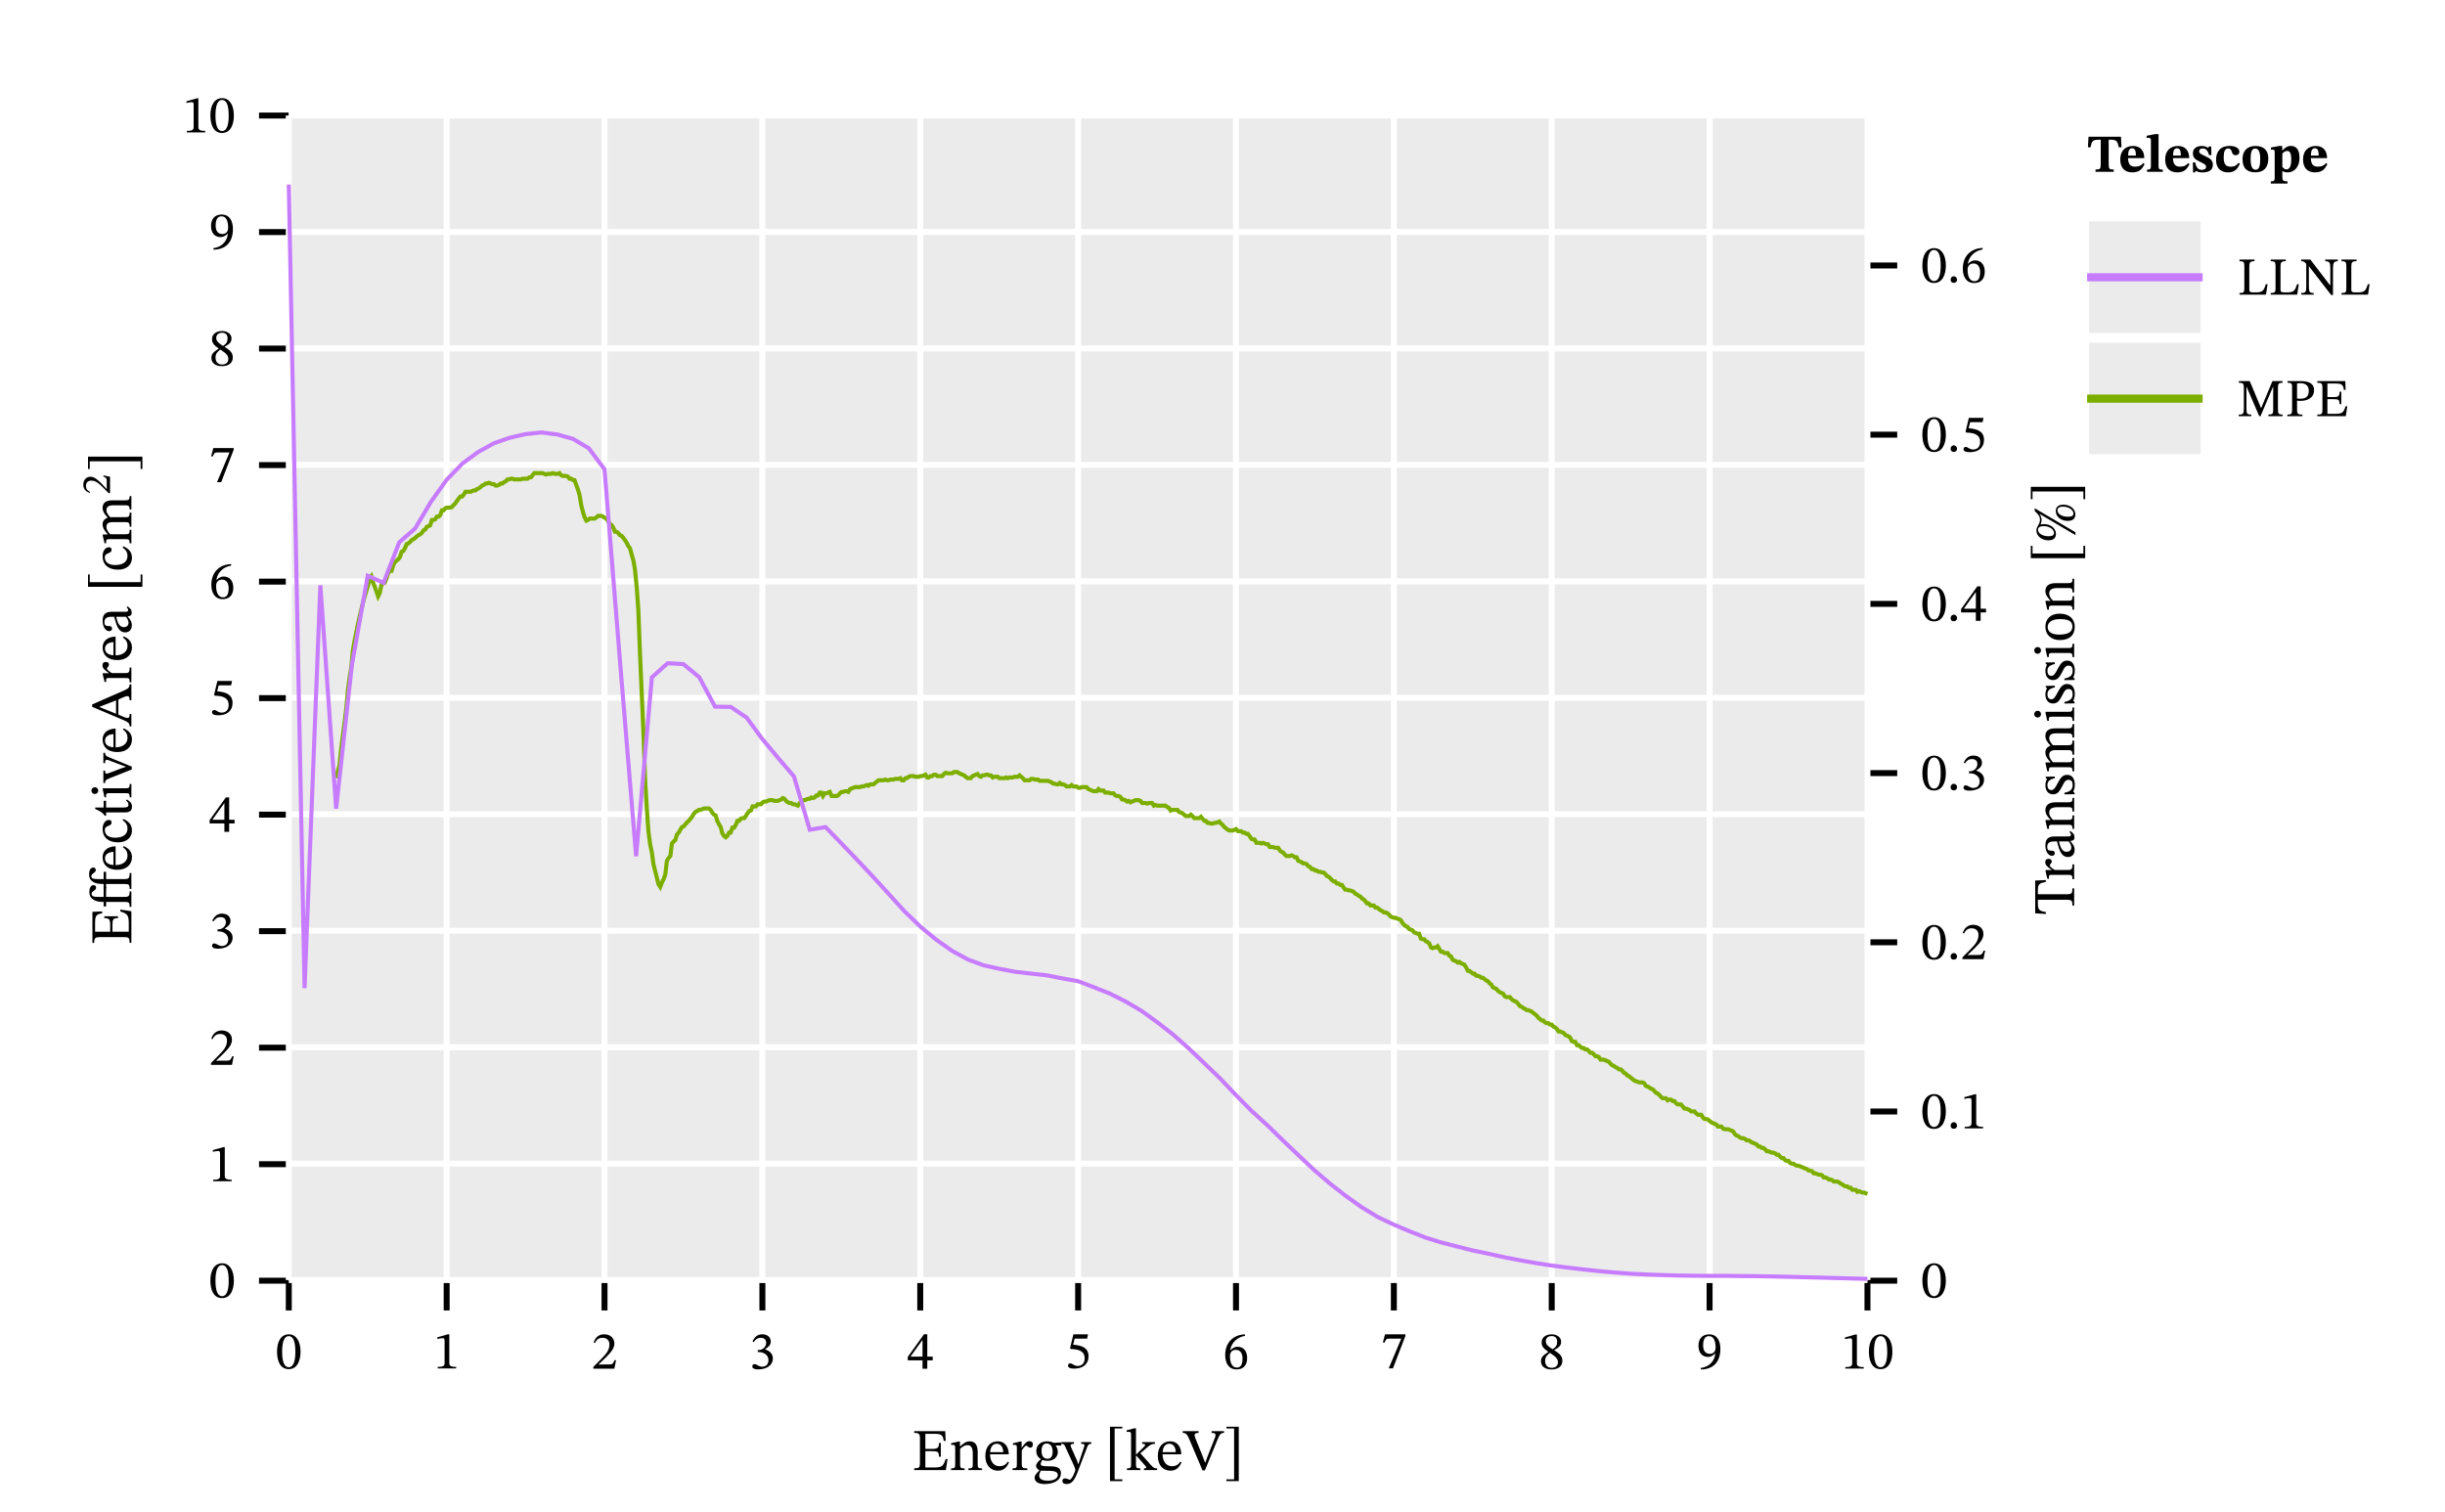 <?xml version="1.0" encoding="UTF-8" standalone="no"?>
<svg
   width="600pt"
   height="371pt"
   viewBox="0 0 600 371"
   version="1.1"
   id="svg203"
   sodipodi:docname="effective_area_mpe_llnl.pdf"
   xmlns:inkscape="http://www.inkscape.org/namespaces/inkscape"
   xmlns:sodipodi="http://sodipodi.sourceforge.net/DTD/sodipodi-0.dtd"
   xmlns:xlink="http://www.w3.org/1999/xlink"
   xmlns="http://www.w3.org/2000/svg"
   xmlns:svg="http://www.w3.org/2000/svg">
  <sodipodi:namedview
     id="namedview203"
     pagecolor="#ffffff"
     bordercolor="#666666"
     borderopacity="1.0"
     inkscape:showpageshadow="2"
     inkscape:pageopacity="0.0"
     inkscape:pagecheckerboard="0"
     inkscape:deskcolor="#d1d1d1"
     inkscape:document-units="pt" />
  <defs
     id="defs53">
    <g
       id="g53">
      <g
         id="glyph-0-0">
        <path
           d="M 3.234 0.141 C 5.297 0.141 6.125 -1.906 6.125 -4.156 C 6.125 -6.844 4.953 -8.406 3.266 -8.406 C 1.359 -8.406 0.359 -6.672 0.359 -4.188 C 0.359 -1.875 1.125 0.141 3.234 0.141 Z M 3.234 -0.328 C 2.188 -0.328 1.609 -1.578 1.609 -4.125 C 1.609 -6.719 2.188 -7.969 3.219 -7.969 C 4.297 -7.969 4.859 -6.734 4.859 -4.078 C 4.859 -1.562 4.266 -0.328 3.234 -0.328 Z M 3.234 -0.328 "
           id="path1" />
      </g>
      <g
         id="glyph-0-1">
        <path
           d="M 5.578 0 L 5.578 -0.359 C 4.375 -0.359 3.891 -0.609 3.891 -1.25 L 3.891 -8.359 L 3.516 -8.359 L 0.969 -7.641 L 0.969 -7.219 C 1.375 -7.344 2.047 -7.422 2.297 -7.422 C 2.625 -7.422 2.734 -7.234 2.734 -6.781 L 2.734 -1.25 C 2.734 -0.594 2.281 -0.359 1.047 -0.359 L 1.047 0 Z M 5.578 0 "
           id="path2" />
      </g>
      <g
         id="glyph-0-2">
        <path
           d="M 5.656 0 L 6.078 -2.094 L 5.703 -2.094 C 5.391 -1.312 5.219 -1.031 4.531 -1.031 L 2.703 -1.031 L 1.797 -1 L 1.797 -1.062 L 3.516 -2.703 C 4.906 -4.094 5.656 -5 5.656 -6.172 C 5.656 -7.547 4.625 -8.438 3.141 -8.438 C 1.875 -8.438 0.984 -7.703 0.578 -6.422 L 0.891 -6.297 C 1.375 -7.281 1.953 -7.578 2.797 -7.578 C 3.812 -7.578 4.438 -6.953 4.438 -5.969 C 4.438 -4.594 3.781 -3.766 2.484 -2.438 L 0.5 -0.438 L 0.5 0 Z M 5.656 0 "
           id="path3" />
      </g>
      <g
         id="glyph-0-3">
        <path
           d="M 2.234 0.172 C 4.156 0.172 5.812 -0.75 5.812 -2.547 C 5.812 -3.703 4.938 -4.406 3.891 -4.734 L 3.891 -4.766 C 4.719 -5.297 5.297 -5.781 5.297 -6.672 C 5.297 -7.672 4.531 -8.438 3.188 -8.438 C 2.125 -8.438 1.312 -7.828 0.828 -6.688 L 1.125 -6.516 C 1.578 -7.219 2.062 -7.578 2.844 -7.578 C 3.656 -7.578 4.172 -7.141 4.172 -6.359 C 4.172 -5.297 3.25 -4.578 2.359 -4.578 L 2.109 -4.578 L 2.109 -4.078 L 2.375 -4.078 C 3.625 -4.078 4.734 -3.312 4.734 -2.141 C 4.734 -0.859 3.938 -0.484 3.109 -0.484 C 2.453 -0.484 1.812 -1.125 1.281 -1.125 C 0.938 -1.125 0.766 -0.828 0.766 -0.547 C 0.766 -0.203 1.062 0.172 2.234 0.172 Z M 2.234 0.172 "
           id="path4" />
      </g>
      <g
         id="glyph-0-4">
        <path
           d="M 4.969 0 L 4.969 -2.062 L 6.297 -2.062 L 6.297 -2.969 L 4.969 -2.969 L 4.969 -8.453 L 4.156 -8.453 L 0.172 -2.891 L 0.172 -2.062 L 3.797 -2.062 L 3.797 0 Z M 0.891 -3.031 L 3.75 -7.016 L 3.797 -7.016 L 3.797 -2.969 L 0.891 -2.969 Z M 0.891 -3.031 "
           id="path5" />
      </g>
      <g
         id="glyph-0-5">
        <path
           d="M 2.281 0.172 C 4.359 0.172 5.797 -0.844 5.797 -2.875 C 5.797 -4.922 4.188 -5.531 2.031 -5.703 L 2.391 -7.188 L 5.453 -7.188 L 5.672 -8.25 L 2.078 -8.25 L 1.266 -4.828 L 1.422 -4.641 C 3.156 -4.594 4.844 -4.281 4.844 -2.344 C 4.844 -0.984 4.016 -0.484 3.094 -0.484 C 2.25 -0.484 1.812 -1.125 1.297 -1.125 C 0.969 -1.125 0.766 -0.859 0.766 -0.562 C 0.766 -0.078 1.266 0.172 2.281 0.172 Z M 2.281 0.172 "
           id="path6" />
      </g>
      <g
         id="glyph-0-6">
        <path
           d="M 3.391 0.156 C 5.047 0.156 5.984 -0.875 5.984 -2.656 C 5.984 -4.375 5.047 -5.406 3.625 -5.406 C 2.953 -5.406 2.469 -5.125 1.922 -4.594 L 1.828 -4.609 C 2.156 -6.516 3.625 -7.797 5.453 -8.078 L 5.438 -8.453 C 2.625 -8.344 0.594 -6.516 0.594 -3.359 C 0.594 -1.438 1.438 0.156 3.391 0.156 Z M 3.438 -0.297 C 2.297 -0.297 1.766 -1.469 1.766 -3.094 C 1.766 -4.234 2.469 -4.641 3.234 -4.641 C 4.328 -4.641 4.844 -3.734 4.844 -2.547 C 4.844 -0.891 4.328 -0.297 3.438 -0.297 Z M 3.438 -0.297 "
           id="path7" />
      </g>
      <g
         id="glyph-0-7">
        <path
           d="M 3.016 0.109 L 6.078 -7.844 L 6.078 -8.25 L 1.078 -8.25 L 0.547 -6.25 L 0.953 -6.203 C 1.312 -7.062 1.422 -7.188 2.141 -7.188 L 5.062 -7.188 L 1.984 0.109 Z M 3.016 0.109 "
           id="path8" />
      </g>
      <g
         id="glyph-0-8">
        <path
           d="M 3.219 0.156 C 4.781 0.156 5.859 -0.594 5.859 -1.969 C 5.859 -3.016 5.375 -3.641 3.859 -4.562 L 3.859 -4.609 C 5.078 -5.281 5.547 -5.703 5.547 -6.672 C 5.547 -7.703 4.562 -8.469 3.266 -8.469 C 1.812 -8.469 0.766 -7.719 0.766 -6.531 C 0.766 -5.641 1.062 -5.109 2.391 -4.172 L 2.391 -4.141 C 1.172 -3.328 0.609 -2.906 0.609 -1.859 C 0.609 -0.531 1.703 0.156 3.219 0.156 Z M 2.797 -3.922 C 4.375 -2.906 4.766 -2.422 4.766 -1.578 C 4.766 -0.688 4.078 -0.25 3.266 -0.25 C 2.281 -0.25 1.625 -0.781 1.625 -1.969 C 1.625 -2.875 2.047 -3.328 2.797 -3.922 Z M 3.453 -4.812 C 2.297 -5.531 1.797 -6 1.797 -6.766 C 1.797 -7.562 2.344 -8.047 3.234 -8.047 C 4.078 -8.047 4.578 -7.562 4.578 -6.688 C 4.578 -5.859 4.328 -5.344 3.453 -4.812 Z M 3.453 -4.812 "
           id="path9" />
      </g>
      <g
         id="glyph-0-9">
        <path
           d="M 1.109 0.172 C 4 0.141 5.891 -1.516 5.891 -4.891 C 5.891 -6.828 5.094 -8.453 3.141 -8.453 C 1.5 -8.453 0.516 -7.422 0.516 -5.656 C 0.516 -3.922 1.438 -2.906 2.875 -2.906 C 3.516 -2.906 4 -3.188 4.578 -3.719 L 4.656 -3.703 C 4.375 -1.578 2.891 -0.422 1.094 -0.203 Z M 3.266 -3.672 C 2.172 -3.672 1.656 -4.516 1.656 -5.734 C 1.656 -7.406 2.234 -8.016 3.094 -8.016 C 4.25 -8.016 4.719 -6.844 4.719 -5.219 C 4.719 -4.078 4.016 -3.672 3.266 -3.672 Z M 3.266 -3.672 "
           id="path10" />
      </g>
      <g
         id="glyph-0-10">
        <path
           d="M 1.578 0.109 C 2.109 0.109 2.391 -0.25 2.391 -0.656 C 2.391 -1.094 2.109 -1.5 1.594 -1.5 C 1.109 -1.5 0.812 -1.109 0.812 -0.672 C 0.812 -0.219 1.062 0.109 1.578 0.109 Z M 1.578 0.109 "
           id="path11" />
      </g>
      <g
         id="glyph-0-11">
        <path
           d="M 7.047 0 L 7.438 -2.547 L 7.016 -2.547 C 6.5 -1.031 6.297 -0.547 4.547 -0.547 L 3.938 -0.547 C 3.172 -0.547 2.953 -0.672 2.953 -1.25 L 2.953 -6.922 C 2.953 -7.953 3.172 -8.203 4.234 -8.203 L 4.234 -8.609 L 0.547 -8.609 L 0.547 -8.203 C 1.594 -8.203 1.734 -7.953 1.734 -6.938 L 1.734 -1.609 C 1.734 -0.594 1.594 -0.391 0.547 -0.391 L 0.547 0 Z M 7.047 0 "
           id="path12" />
      </g>
      <g
         id="glyph-0-12">
        <path
           d="M 8.172 0.109 L 8.172 -6.453 C 8.172 -7.703 8.359 -8.203 9.359 -8.203 L 9.359 -8.609 L 6.266 -8.609 L 6.266 -8.203 C 7.391 -8.203 7.516 -7.734 7.516 -6.516 L 7.516 -2.281 L 7.453 -2.281 L 2.609 -8.609 L 0.375 -8.609 L 0.375 -8.203 C 0.922 -8.203 1.172 -8.094 1.609 -7.547 L 1.609 -1.953 C 1.609 -0.625 1.422 -0.391 0.375 -0.391 L 0.375 0 L 3.438 0 L 3.438 -0.391 C 2.469 -0.391 2.25 -0.641 2.25 -1.953 L 2.25 -6.906 L 2.312 -6.906 L 7.734 0.109 Z M 8.172 0.109 "
           id="path13" />
      </g>
      <g
         id="glyph-0-13">
        <path
           d="M 3.438 0 L 3.438 -0.391 C 2.453 -0.391 2.25 -0.562 2.25 -1.906 L 2.25 -7.188 L 2.297 -7.188 L 5.391 0 L 5.703 0 L 8.766 -7.203 L 8.812 -7.203 L 8.812 -1.562 C 8.812 -0.609 8.656 -0.391 7.641 -0.391 L 7.641 0 L 11.125 0 L 11.125 -0.391 C 10.188 -0.391 9.984 -0.609 9.984 -1.562 L 9.984 -7.016 C 9.984 -7.984 10.188 -8.203 11.109 -8.203 L 11.109 -8.609 L 8.625 -8.609 L 5.875 -2.016 L 5.828 -2.016 L 3.062 -8.609 L 0.391 -8.609 L 0.391 -8.203 C 1.422 -8.203 1.609 -7.984 1.609 -7 L 1.609 -1.906 C 1.609 -0.562 1.422 -0.391 0.359 -0.391 L 0.359 0 Z M 3.438 0 "
           id="path14" />
      </g>
      <g
         id="glyph-0-14">
        <path
           d="M 4.266 0 L 4.266 -0.391 C 3.203 -0.391 2.953 -0.531 2.953 -1.609 L 2.953 -3.844 C 3.094 -3.781 3.438 -3.75 3.688 -3.75 C 5.406 -3.75 7.125 -4.391 7.125 -6.422 C 7.125 -8.172 5.562 -8.609 3.891 -8.609 L 0.625 -8.609 L 0.625 -8.203 C 1.469 -8.203 1.734 -8.062 1.734 -7.297 L 1.734 -1.656 C 1.734 -0.562 1.594 -0.391 0.578 -0.391 L 0.578 0 Z M 3.656 -4.281 C 3.391 -4.281 3.094 -4.312 2.953 -4.328 L 2.953 -8.047 C 3.219 -8.062 3.469 -8.094 3.734 -8.094 C 5.141 -8.094 5.828 -7.422 5.828 -6.25 C 5.828 -4.734 5.062 -4.281 3.656 -4.281 Z M 3.656 -4.281 "
           id="path15" />
      </g>
      <g
         id="glyph-0-15">
        <path
           d="M 7.469 0 L 7.828 -2.438 L 7.406 -2.438 C 6.906 -0.875 6.672 -0.562 4.641 -0.578 L 2.953 -0.578 L 2.953 -4.172 L 4.484 -4.172 C 5.688 -4.172 5.938 -4.031 5.938 -2.953 L 6.359 -2.953 L 6.359 -6 L 5.938 -6 C 5.938 -4.938 5.688 -4.688 4.484 -4.688 L 2.953 -4.688 L 2.953 -8.016 L 4.875 -8.016 C 6.484 -8.016 6.812 -7.766 7 -6.453 L 7.422 -6.453 L 7.344 -8.609 L 0.469 -8.609 L 0.469 -8.203 C 1.531 -8.203 1.734 -8 1.734 -7 L 1.734 -1.547 C 1.734 -0.531 1.531 -0.391 0.469 -0.391 L 0.469 0 Z M 7.469 0 "
           id="path16" />
      </g>
      <g
         id="glyph-1-0">
        <path
           d="M 8.297 0 L 8.703 -2.703 L 8.234 -2.703 C 7.672 -0.969 7.406 -0.625 5.156 -0.641 L 3.266 -0.641 L 3.266 -4.641 L 4.969 -4.641 C 6.312 -4.641 6.609 -4.484 6.609 -3.281 L 7.062 -3.281 L 7.062 -6.656 L 6.609 -6.656 C 6.609 -5.484 6.312 -5.203 4.969 -5.203 L 3.266 -5.203 L 3.266 -8.906 L 5.406 -8.906 C 7.203 -8.906 7.562 -8.625 7.781 -7.172 L 8.25 -7.172 L 8.156 -9.562 L 0.531 -9.562 L 0.531 -9.125 C 1.703 -9.125 1.938 -8.891 1.938 -7.781 L 1.938 -1.719 C 1.938 -0.578 1.703 -0.438 0.531 -0.438 L 0.531 0 Z M 8.297 0 "
           id="path17" />
      </g>
      <g
         id="glyph-1-1">
        <path
           d="M 8.078 0 L 8.078 -0.406 C 7.094 -0.406 7 -0.656 7 -1.469 L 7 -4.469 C 7 -6.141 6.375 -7.062 5.047 -7.062 C 4.125 -7.062 3.484 -6.531 2.703 -5.828 L 2.641 -5.828 L 2.656 -7.016 L 2.328 -7.016 L 0.484 -6.594 L 0.484 -6.172 C 0.484 -6.172 0.625 -6.203 0.875 -6.203 C 1.266 -6.203 1.484 -6.078 1.484 -5.562 L 1.484 -1.469 C 1.484 -0.656 1.438 -0.406 0.469 -0.406 L 0.469 0 L 3.797 0 L 3.797 -0.406 C 2.75 -0.406 2.688 -0.656 2.688 -1.469 L 2.688 -5.203 C 3.125 -5.594 3.672 -6.125 4.453 -6.125 C 5.109 -6.125 5.797 -5.844 5.797 -4.109 L 5.797 -1.469 C 5.797 -0.656 5.75 -0.406 4.719 -0.406 L 4.719 0 Z M 8.078 0 "
           id="path18" />
      </g>
      <g
         id="glyph-1-2">
        <path
           d="M 3.594 0.141 C 5.094 0.141 5.797 -0.766 6.312 -1.875 L 6.031 -2.078 C 5.578 -1.469 5.125 -0.953 3.938 -0.953 C 2.75 -0.953 1.688 -1.891 1.656 -3.875 L 6.266 -3.875 C 6.203 -5.906 5.156 -7.062 3.562 -7.062 C 1.859 -7.062 0.5 -5.891 0.5 -3.469 C 0.5 -1.125 1.844 0.141 3.594 0.141 Z M 1.672 -4.406 C 1.781 -5.734 2.328 -6.469 3.344 -6.469 C 4.375 -6.469 4.859 -5.484 4.906 -4.406 Z M 1.672 -4.406 "
           id="path19" />
      </g>
      <g
         id="glyph-1-3">
        <path
           d="M 4.062 0 L 4.062 -0.422 C 2.969 -0.422 2.688 -0.562 2.688 -1.484 L 2.688 -4.797 C 3.047 -5.375 3.5 -6 3.844 -6 C 4.016 -6 4.312 -5.5 4.781 -5.5 C 5.109 -5.5 5.422 -5.734 5.422 -6.281 C 5.422 -6.781 5.156 -7.094 4.578 -7.094 C 3.891 -7.094 3.453 -6.594 2.703 -5.516 L 2.656 -5.516 L 2.656 -7.016 L 2.312 -7.016 L 0.516 -6.578 L 0.516 -6.172 C 0.516 -6.172 0.672 -6.203 0.953 -6.203 C 1.484 -6.203 1.484 -5.938 1.484 -5.406 L 1.484 -1.406 C 1.484 -0.594 1.375 -0.422 0.422 -0.422 L 0.422 0 Z M 4.062 0 "
           id="path20" />
      </g>
      <g
         id="glyph-1-4">
        <path
           d="M 2.781 3.422 C 4.609 3.422 6.766 2.75 6.766 0.797 C 6.766 -0.875 5.375 -0.938 3.531 -0.938 C 2.203 -0.938 1.812 -1.078 1.812 -1.516 C 1.812 -1.766 2.047 -2.281 2.203 -2.484 C 2.578 -2.359 2.984 -2.266 3.453 -2.266 C 4.969 -2.266 6.016 -3.125 6.016 -4.484 C 6.016 -5.203 5.703 -5.688 5.5 -5.984 L 5.5 -6.047 L 6.859 -6.016 L 6.859 -6.797 L 5 -6.688 C 4.531 -6.922 3.984 -7.062 3.375 -7.062 C 1.828 -7.062 0.734 -6.141 0.734 -4.688 C 0.734 -3.734 1.156 -3.094 1.859 -2.703 L 1.859 -2.672 C 1.172 -2.156 0.672 -1.547 0.672 -1.016 C 0.672 -0.562 1.078 -0.141 1.484 0.031 L 1.484 0.094 C 0.703 0.844 0.312 1.344 0.312 1.812 C 0.312 2.625 0.875 3.422 2.781 3.422 Z M 1.844 0.141 C 2.047 0.141 2.328 0.156 3.484 0.172 C 3.531 0.172 3.578 0.172 3.625 0.172 C 4.594 0.188 6.016 0.203 6.016 1.203 C 6.016 1.828 5.344 2.594 3.625 2.594 C 2.141 2.594 1.438 2.172 1.438 1.328 C 1.438 1.016 1.547 0.688 1.844 0.141 Z M 3.469 -2.781 C 2.516 -2.781 2.016 -3.484 2.016 -4.75 C 2.016 -5.969 2.516 -6.531 3.266 -6.531 C 4.203 -6.531 4.734 -5.75 4.734 -4.562 C 4.734 -3.188 4.188 -2.781 3.469 -2.781 Z M 3.469 -2.781 "
           id="path21" />
      </g>
      <g
         id="glyph-1-5">
        <path
           d="M 1.125 3.422 C 2.359 3.422 3.062 2.547 3.906 0.312 L 6.172 -5.641 C 6.375 -6.219 6.594 -6.453 7.172 -6.453 L 7.172 -6.875 L 4.703 -6.875 L 4.703 -6.453 C 5.172 -6.453 5.516 -6.391 5.516 -6.094 C 5.516 -6 5.469 -5.828 5.438 -5.734 L 4.031 -1.516 L 3.922 -1.516 L 3.734 -2.219 L 2.312 -5.422 C 2.219 -5.625 2.109 -5.875 2.109 -6.062 C 2.109 -6.312 2.281 -6.438 2.938 -6.438 L 2.938 -6.875 L -0.172 -6.875 L -0.172 -6.453 C 0.344 -6.453 0.547 -6.266 0.703 -5.938 L 2.844 -1.266 C 3.016 -0.875 3.266 -0.266 3.266 -0.078 C 3.266 0.344 2.406 2.359 1.875 2.359 C 1.672 2.359 1.25 2.031 0.75 2.031 C 0.375 2.031 0.094 2.219 0.094 2.656 C 0.094 3.219 0.531 3.422 1.125 3.422 Z M 1.125 3.422 "
           id="path22" />
      </g>
      <g
         id="glyph-1-6">
        <path
           d="M 4.359 2.703 L 4.359 2.266 L 2.469 2.266 L 2.469 -10.219 L 4.359 -10.219 L 4.359 -10.641 L 1.328 -10.641 L 1.328 2.703 Z M 4.359 2.703 "
           id="path23" />
      </g>
      <g
         id="glyph-1-7">
        <path
           d="M 3.734 0 L 3.734 -0.422 C 2.828 -0.422 2.656 -0.578 2.656 -1.328 L 2.656 -3.531 L 2.75 -3.531 L 5.031 -0.953 C 5.109 -0.875 5.188 -0.734 5.188 -0.594 C 5.188 -0.469 5.047 -0.422 4.625 -0.422 L 4.625 0 L 7.844 0 L 7.844 -0.422 C 7.234 -0.422 7 -0.469 6.297 -1.266 L 3.734 -4.141 L 4.469 -4.75 C 6.109 -6.188 6.375 -6.438 7.312 -6.438 L 7.312 -6.875 L 4.172 -6.875 L 4.172 -6.438 C 4.734 -6.438 4.891 -6.375 4.891 -6.188 C 4.891 -5.953 4.688 -5.781 4.625 -5.719 L 2.75 -3.859 L 2.656 -3.859 L 2.656 -10.266 L 2.266 -10.266 L 0.375 -9.766 L 0.375 -9.375 C 0.375 -9.375 0.672 -9.391 0.875 -9.391 C 1.359 -9.391 1.453 -9.266 1.453 -8.656 L 1.453 -1.375 C 1.453 -0.578 1.312 -0.422 0.438 -0.422 L 0.438 0 Z M 3.734 0 "
           id="path24" />
      </g>
      <g
         id="glyph-1-8">
        <path
           d="M 5.297 0.078 L 8.297 -7.234 C 8.984 -8.875 9.172 -9.125 10 -9.125 L 10 -9.562 L 6.938 -9.562 L 6.938 -9.125 C 7.625 -9.125 7.906 -9.016 7.906 -8.625 C 7.906 -8.359 7.844 -8.125 7.75 -7.906 L 5.922 -3.281 L 5.406 -1.828 L 5.344 -1.828 L 4.766 -3.359 L 3.016 -7.688 C 2.844 -8.109 2.766 -8.375 2.766 -8.562 C 2.766 -9.109 3.375 -9.125 3.75 -9.125 L 3.75 -9.562 L -0.141 -9.562 L -0.141 -9.125 C 0.641 -9.125 0.953 -8.766 1.375 -7.797 L 4.719 0.078 Z M 5.297 0.078 "
           id="path25" />
      </g>
      <g
         id="glyph-1-9">
        <path
           d="M 3.719 2.703 L 3.719 -10.641 L 0.688 -10.641 L 0.688 -10.219 L 2.578 -10.219 L 2.578 2.266 L 0.688 2.266 L 0.688 2.703 Z M 3.719 2.703 "
           id="path26" />
      </g>
      <g
         id="glyph-2-0">
        <path
           d="M 0 -8.297 L -2.703 -8.703 L -2.703 -8.234 C -0.969 -7.672 -0.625 -7.406 -0.641 -5.156 L -0.641 -3.266 L -4.641 -3.266 L -4.641 -4.969 C -4.641 -6.312 -4.484 -6.609 -3.281 -6.609 L -3.281 -7.062 L -6.656 -7.062 L -6.656 -6.609 C -5.484 -6.609 -5.203 -6.312 -5.203 -4.969 L -5.203 -3.266 L -8.906 -3.266 L -8.906 -5.406 C -8.906 -7.203 -8.625 -7.562 -7.172 -7.781 L -7.172 -8.25 L -9.562 -8.156 L -9.562 -0.531 L -9.125 -0.531 C -9.125 -1.703 -8.891 -1.938 -7.781 -1.938 L -1.719 -1.938 C -0.578 -1.938 -0.438 -1.703 -0.438 -0.531 L 0 -0.531 Z M 0 -8.297 "
           id="path27" />
      </g>
      <g
         id="glyph-2-1">
        <path
           d="M 0 -4.047 L -0.422 -4.047 C -0.422 -2.984 -0.594 -2.703 -1.734 -2.703 L -6.203 -2.703 L -6.203 -5.219 L -6.812 -5.219 L -6.812 -2.703 L -8.109 -2.703 C -9.344 -2.703 -9.766 -2.922 -9.766 -3.469 C -9.766 -4.188 -8.656 -4.219 -8.656 -5 C -8.656 -5.328 -8.859 -5.594 -9.297 -5.594 C -9.938 -5.594 -10.312 -4.906 -10.312 -3.953 C -10.312 -2.922 -9.891 -2.359 -9.219 -1.969 C -8.547 -1.578 -7.906 -1.484 -6.812 -1.484 L -6.812 -0.375 L -6.203 -0.375 L -6.203 -1.484 L -1.734 -1.484 C -0.594 -1.484 -0.422 -1.328 -0.422 -0.266 L 0 -0.266 Z M 0 -4.047 "
           id="path28" />
      </g>
      <g
         id="glyph-2-2">
        <path
           d="M 0 -4.172 L -0.422 -4.172 C -0.422 -2.969 -0.594 -2.688 -1.734 -2.688 L -6.203 -2.688 L -6.203 -4.469 L -6.812 -4.469 L -6.812 -2.688 L -8.172 -2.688 C -9.391 -2.688 -9.828 -2.844 -9.828 -3.391 C -9.828 -3.734 -9.578 -3.938 -9.297 -4.125 C -9.016 -4.344 -8.734 -4.531 -8.734 -4.922 C -8.734 -5.25 -8.938 -5.516 -9.359 -5.516 C -10.016 -5.516 -10.375 -4.828 -10.375 -3.891 C -10.375 -2.859 -9.984 -2.344 -9.312 -1.953 C -8.703 -1.609 -8.125 -1.5 -6.812 -1.484 L -6.812 -0.375 L -6.203 -0.375 L -6.203 -1.484 L -1.734 -1.484 C -0.594 -1.484 -0.422 -1.328 -0.422 -0.266 L 0 -0.266 Z M 0 -4.172 "
           id="path29" />
      </g>
      <g
         id="glyph-2-3">
        <path
           d="M 0.141 -3.594 C 0.141 -5.094 -0.766 -5.797 -1.875 -6.312 L -2.078 -6.031 C -1.469 -5.578 -0.953 -5.125 -0.953 -3.938 C -0.953 -2.75 -1.891 -1.688 -3.875 -1.656 L -3.875 -6.266 C -5.906 -6.203 -7.062 -5.156 -7.062 -3.562 C -7.062 -1.859 -5.891 -0.5 -3.469 -0.5 C -1.125 -0.5 0.141 -1.844 0.141 -3.594 Z M -4.406 -1.672 C -5.734 -1.781 -6.469 -2.328 -6.469 -3.344 C -6.469 -4.375 -5.484 -4.859 -4.406 -4.906 Z M -4.406 -1.672 "
           id="path30" />
      </g>
      <g
         id="glyph-2-4">
        <path
           d="M -2.156 -5.938 C -1.312 -5.281 -0.953 -4.781 -0.953 -3.844 C -0.953 -2.344 -2.203 -1.625 -3.969 -1.625 C -5.641 -1.625 -6.516 -2.344 -6.516 -3.516 C -6.516 -4.766 -4.859 -4.297 -4.859 -5.375 C -4.859 -5.781 -5.094 -5.984 -5.516 -5.984 C -6.359 -5.984 -7.062 -5.141 -7.062 -3.766 C -7.062 -1.672 -5.578 -0.484 -3.281 -0.484 C -1.266 -0.484 0.141 -1.578 0.141 -3.391 C 0.141 -4.953 -0.766 -5.656 -1.953 -6.219 Z M -2.156 -5.938 "
           id="path31" />
      </g>
      <g
         id="glyph-2-5">
        <path
           d="M -1.312 -4.266 C -0.906 -3.906 -0.719 -3.703 -0.719 -3.25 C -0.719 -2.672 -1.062 -2.547 -2.094 -2.547 L -6.203 -2.547 L -6.203 -4.188 L -6.812 -4.188 L -6.812 -2.547 L -8.875 -2.547 L -8.875 -2.188 C -7.641 -1.656 -6.953 -1.219 -6.531 -0.531 L -6.203 -0.531 L -6.203 -1.344 L -1.688 -1.344 C -0.375 -1.344 0.141 -1.766 0.141 -2.734 C 0.141 -3.672 -0.297 -3.969 -1.078 -4.531 Z M -1.312 -4.266 "
           id="path32" />
      </g>
      <g
         id="glyph-2-6">
        <path
           d="M 0 -3.734 L -0.406 -3.734 C -0.406 -2.766 -0.625 -2.688 -1.469 -2.688 L -7.016 -2.688 L -7.016 -2.312 L -6.609 -0.484 L -6.188 -0.484 C -6.188 -0.484 -6.219 -0.641 -6.219 -0.844 C -6.219 -1.266 -6.156 -1.484 -5.531 -1.484 L -1.469 -1.484 C -0.641 -1.484 -0.406 -1.438 -0.406 -0.469 L 0 -0.469 Z M -8.141 -2.109 C -8.141 -2.625 -8.531 -2.938 -8.969 -2.938 C -9.406 -2.938 -9.797 -2.625 -9.797 -2.109 C -9.797 -1.594 -9.406 -1.281 -8.969 -1.281 C -8.531 -1.281 -8.141 -1.609 -8.141 -2.109 Z M -8.141 -2.109 "
           id="path33" />
      </g>
      <g
         id="glyph-2-7">
        <path
           d="M 0.094 -3.859 L -5.5 -6.156 C -6.25 -6.438 -6.453 -6.672 -6.453 -7.25 L -6.875 -7.25 L -6.875 -4.703 L -6.453 -4.703 C -6.453 -5.219 -6.391 -5.531 -6.062 -5.531 C -5.828 -5.531 -5.656 -5.438 -5.594 -5.422 L -2.297 -4.172 L -1.406 -3.875 L -1.406 -3.781 L -2.281 -3.5 L -5.531 -2.266 C -5.734 -2.188 -5.906 -2.125 -6.094 -2.125 C -6.328 -2.125 -6.453 -2.312 -6.453 -2.875 L -6.875 -2.875 L -6.875 0.188 L -6.453 0.188 C -6.453 -0.438 -6.297 -0.609 -5.391 -0.984 L 0.094 -3.156 Z M 0.094 -3.859 "
           id="path34" />
      </g>
      <g
         id="glyph-2-8">
        <path
           d="M 0 -3.094 L -0.438 -3.094 C -0.438 -2.422 -0.531 -2.125 -0.938 -2.125 C -1.188 -2.125 -1.406 -2.203 -1.641 -2.281 L -3.188 -2.938 L -3.188 -6.656 L -1.875 -7.234 C -1.438 -7.422 -1.172 -7.484 -0.969 -7.484 C -0.469 -7.484 -0.438 -6.906 -0.438 -6.469 L 0 -6.469 L 0 -10.391 L -0.438 -10.391 C -0.438 -9.594 -0.766 -9.312 -1.734 -8.891 L -9.625 -5.438 L -9.625 -4.844 L -2.328 -1.766 C -0.672 -1.062 -0.438 -0.859 -0.438 -0.047 L 0 -0.047 Z M -3.766 -3.156 L -7.844 -4.797 L -7.844 -4.844 L -3.766 -6.438 Z M -3.766 -3.156 "
           id="path35" />
      </g>
      <g
         id="glyph-2-9">
        <path
           d="M 0 -4.062 L -0.422 -4.062 C -0.422 -2.969 -0.562 -2.688 -1.484 -2.688 L -4.797 -2.688 C -5.375 -3.047 -6 -3.5 -6 -3.844 C -6 -4.016 -5.5 -4.312 -5.5 -4.781 C -5.5 -5.109 -5.734 -5.422 -6.281 -5.422 C -6.781 -5.422 -7.094 -5.156 -7.094 -4.578 C -7.094 -3.891 -6.594 -3.453 -5.516 -2.703 L -5.516 -2.656 L -7.016 -2.656 L -7.016 -2.312 L -6.578 -0.516 L -6.172 -0.516 C -6.172 -0.516 -6.203 -0.672 -6.203 -0.953 C -6.203 -1.484 -5.938 -1.484 -5.406 -1.484 L -1.406 -1.484 C -0.594 -1.484 -0.422 -1.375 -0.422 -0.422 L 0 -0.422 Z M 0 -4.062 "
           id="path36" />
      </g>
      <g
         id="glyph-2-10">
        <path
           d="M 0.109 -2.281 C 0.109 -3.219 -0.312 -3.734 -0.906 -4.422 L -0.906 -4.484 C -0.266 -4.562 0.078 -4.719 0.078 -5.359 C 0.078 -6.094 -0.234 -6.438 -0.938 -6.922 L -1.156 -6.703 C -0.953 -6.5 -0.797 -6.297 -0.797 -6.016 C -0.797 -5.719 -0.922 -5.594 -1.516 -5.594 L -4.812 -5.594 C -6.328 -5.594 -7.062 -4.984 -7.062 -3.406 C -7.062 -1.812 -6.266 -0.844 -5.453 -0.844 C -4.969 -0.844 -4.75 -1.156 -4.75 -1.453 C -4.75 -1.859 -4.969 -2.094 -5.422 -2.094 C -6.297 -2.094 -6.609 -2.234 -6.609 -3.062 C -6.609 -3.938 -6.125 -4.375 -4.859 -4.375 L -4.219 -4.375 C -3.828 -3.125 -3.453 -0.547 -1.531 -0.547 C -0.594 -0.547 0.109 -1.156 0.109 -2.281 Z M -1.344 -4.375 C -0.938 -3.891 -0.703 -3.359 -0.703 -2.875 C -0.703 -2.25 -1.156 -1.828 -1.875 -1.828 C -3.016 -1.828 -3.406 -3.062 -3.734 -4.375 Z M -1.344 -4.375 "
           id="path37" />
      </g>
      <g
         id="glyph-2-11">
        <path
           d="M 2.703 -4.359 L 2.266 -4.359 L 2.266 -2.469 L -10.219 -2.469 L -10.219 -4.359 L -10.641 -4.359 L -10.641 -1.328 L 2.703 -1.328 Z M 2.703 -4.359 "
           id="path38" />
      </g>
      <g
         id="glyph-2-12">
        <path
           d="M 0 -8 L -0.422 -8 C -0.422 -6.953 -0.688 -6.875 -1.688 -6.875 L -5.219 -6.875 C -5.625 -7.359 -6.125 -7.953 -6.125 -8.547 C -6.125 -9.234 -5.797 -9.797 -4.484 -9.797 L -1.688 -9.797 C -0.797 -9.797 -0.422 -9.766 -0.422 -8.766 L 0 -8.766 L 0 -12.062 L -0.422 -12.062 C -0.422 -11.062 -0.766 -11.016 -1.688 -11.016 L -4.656 -11.016 C -6.422 -11.016 -7.062 -10.266 -7.062 -9.141 C -7.062 -8.359 -6.641 -7.625 -5.844 -6.828 L -5.844 -6.766 C -6.547 -6.469 -7.062 -5.984 -7.062 -5.156 C -7.062 -4.156 -6.516 -3.484 -5.828 -2.703 L -5.828 -2.641 L -7.016 -2.641 L -7.016 -2.297 L -6.594 -0.484 L -6.172 -0.484 C -6.172 -0.484 -6.203 -0.656 -6.203 -0.875 C -6.203 -1.281 -6.062 -1.484 -5.547 -1.484 L -1.469 -1.484 C -0.594 -1.484 -0.422 -1.375 -0.422 -0.469 L 0 -0.469 L 0 -3.781 L -0.422 -3.781 C -0.422 -2.875 -0.594 -2.688 -1.406 -2.688 L -5.188 -2.688 C -5.594 -3.094 -6.125 -3.75 -6.125 -4.516 C -6.125 -5.172 -5.797 -5.672 -4.562 -5.672 L -1.688 -5.672 C -0.672 -5.672 -0.422 -5.594 -0.422 -4.547 L 0 -4.547 Z M 0 -8 "
           id="path39" />
      </g>
      <g
         id="glyph-2-13">
        <path
           d="M 2.703 -3.719 L -10.641 -3.719 L -10.641 -0.688 L -10.219 -0.688 L -10.219 -2.578 L 2.266 -2.578 L 2.266 -0.688 L 2.703 -0.688 Z M 2.703 -3.719 "
           id="path40" />
      </g>
      <g
         id="glyph-2-14">
        <path
           d="M 0 -6.5 L -0.438 -6.5 C -0.438 -5.25 -0.578 -5.062 -1.906 -5.062 L -8.906 -5.062 L -8.906 -5.984 C -8.906 -7.594 -8.531 -7.766 -6.938 -8.094 L -6.938 -8.531 L -9.562 -8.422 L -9.562 -0.375 L -6.938 -0.219 L -6.938 -0.672 C -8.531 -0.969 -8.906 -1.172 -8.906 -2.781 L -8.906 -3.703 L -1.906 -3.703 C -0.578 -3.703 -0.438 -3.5 -0.438 -2.281 L 0 -2.281 Z M 0 -6.5 "
           id="path41" />
      </g>
      <g
         id="glyph-2-15">
        <path
           d="M 0 -8.078 L -0.406 -8.078 C -0.406 -7.094 -0.656 -7 -1.469 -7 L -4.469 -7 C -6.141 -7 -7.062 -6.375 -7.062 -5.047 C -7.062 -4.125 -6.531 -3.484 -5.828 -2.703 L -5.828 -2.641 L -7.016 -2.656 L -7.016 -2.328 L -6.594 -0.484 L -6.172 -0.484 C -6.172 -0.484 -6.203 -0.625 -6.203 -0.875 C -6.203 -1.266 -6.078 -1.484 -5.562 -1.484 L -1.469 -1.484 C -0.656 -1.484 -0.406 -1.438 -0.406 -0.469 L 0 -0.469 L 0 -3.797 L -0.406 -3.797 C -0.406 -2.75 -0.656 -2.688 -1.469 -2.688 L -5.203 -2.688 C -5.594 -3.125 -6.125 -3.672 -6.125 -4.453 C -6.125 -5.109 -5.844 -5.797 -4.109 -5.797 L -1.469 -5.797 C -0.656 -5.797 -0.406 -5.75 -0.406 -4.719 L 0 -4.719 Z M 0 -8.078 "
           id="path42" />
      </g>
      <g
         id="glyph-2-16">
        <path
           d="M 0.109 -0.609 L 0.109 -0.922 L -0.219 -1.219 L -0.219 -1.25 C -0.062 -1.625 0.156 -2.062 0.156 -2.906 C 0.156 -4.219 -0.359 -5.359 -1.734 -5.359 C -2.812 -5.359 -3.344 -4.641 -4.047 -3.312 C -4.672 -2.094 -5.031 -1.609 -5.594 -1.609 C -6.25 -1.609 -6.562 -2.125 -6.562 -2.797 C -6.562 -3.688 -6.141 -4.219 -4.75 -4.531 L -4.75 -4.938 L -6.984 -4.891 L -6.984 -4.594 L -6.672 -4.344 L -6.672 -4.328 C -6.859 -3.969 -7.062 -3.531 -7.062 -2.812 C -7.062 -1.562 -6.422 -0.578 -5.219 -0.578 C -4.141 -0.578 -3.641 -1.172 -2.969 -2.5 C -2.297 -3.859 -2.016 -4.125 -1.344 -4.125 C -0.656 -4.125 -0.375 -3.609 -0.375 -2.875 C -0.375 -1.797 -0.891 -1.25 -2.391 -0.953 L -2.391 -0.562 Z M 0.109 -0.609 "
           id="path43" />
      </g>
      <g
         id="glyph-2-17">
        <path
           d="M 0.141 -3.75 C 0.141 -5.641 -1.141 -6.984 -3.578 -6.984 C -5.734 -6.984 -7.062 -5.75 -7.062 -3.75 C -7.062 -1.797 -5.625 -0.5 -3.516 -0.5 C -1.156 -0.5 0.141 -1.719 0.141 -3.75 Z M -0.438 -3.812 C -0.422 -2.562 -1.391 -1.844 -3.703 -1.844 C -5.578 -1.844 -6.5 -2.594 -6.5 -3.688 C -6.5 -4.984 -5.297 -5.641 -3.5 -5.641 C -1.141 -5.641 -0.438 -5 -0.438 -3.812 Z M -0.438 -3.812 "
           id="path44" />
      </g>
      <g
         id="glyph-2-18">
        <path
           d="M -9.688 -7.875 C -8.625 -6.828 -8.391 -6.422 -8.391 -5.75 C -8.391 -4.453 -9.266 -4.203 -9.266 -3.062 C -9.266 -1.719 -7.969 -0.656 -6.328 -0.656 C -5.109 -0.656 -4.469 -1.234 -4.469 -2.219 C -4.469 -3.609 -5.781 -4.641 -7.391 -4.641 C -7.719 -4.641 -7.984 -4.594 -8.203 -4.531 L -8.234 -4.562 C -8.047 -5 -8 -5.203 -8 -5.562 C -8 -6.156 -8.125 -6.562 -8.469 -7.062 L -8.469 -7.125 L 0.312 -1.938 L 0.312 -2.641 L -9.688 -8.531 Z M -2.641 -9.406 C -3.859 -9.406 -4.516 -8.859 -4.516 -7.859 C -4.516 -6.453 -3.25 -5.422 -1.578 -5.422 C -0.328 -5.422 0.297 -6.016 0.297 -7.016 C 0.297 -8.391 -1.016 -9.406 -2.641 -9.406 Z M -2.75 -8.922 C -1.375 -8.922 -0.188 -8.141 -0.188 -7.234 C -0.188 -6.688 -0.594 -6.438 -1.516 -6.438 C -2.984 -6.438 -4.109 -7.109 -4.109 -8.016 C -4.109 -8.594 -3.641 -8.922 -2.75 -8.922 Z M -7.5 -4.141 C -6.125 -4.141 -4.953 -3.375 -4.953 -2.453 C -4.953 -1.922 -5.359 -1.656 -6.266 -1.656 C -7.734 -1.656 -8.875 -2.344 -8.875 -3.25 C -8.875 -3.828 -8.391 -4.141 -7.5 -4.141 Z M -7.5 -4.141 "
           id="path45" />
      </g>
      <g
         id="glyph-3-0">
        <path
           d="M 0 -4.406 L -1.625 -4.734 L -1.625 -4.438 C -1.016 -4.203 -0.812 -4.062 -0.812 -3.531 L -0.812 -2.109 L -0.781 -1.391 L -0.828 -1.391 L -2.094 -2.734 C -3.188 -3.812 -3.891 -4.406 -4.797 -4.406 C -5.875 -4.406 -6.562 -3.594 -6.562 -2.438 C -6.562 -1.453 -5.984 -0.766 -5 -0.453 L -4.906 -0.688 C -5.672 -1.062 -5.906 -1.516 -5.906 -2.188 C -5.906 -2.969 -5.406 -3.453 -4.641 -3.453 C -3.578 -3.453 -2.938 -2.938 -1.891 -1.938 L -0.344 -0.391 L 0 -0.391 Z M 0 -4.406 "
           id="path46" />
      </g>
      <g
         id="glyph-4-0">
        <path
           d="M 6.547 0 L 6.547 -0.562 C 5.438 -0.562 5.297 -0.703 5.297 -1.906 L 5.297 -7.875 L 5.859 -7.875 C 7.312 -7.875 7.469 -7.422 7.781 -6.016 L 8.438 -6.016 L 8.312 -8.609 L 0.344 -8.609 L 0.203 -6.016 L 0.844 -6.016 C 1.125 -7.422 1.297 -7.875 2.75 -7.875 L 3.344 -7.875 L 3.344 -1.906 C 3.344 -0.703 3.188 -0.562 2.062 -0.562 L 2.062 0 Z M 6.547 0 "
           id="path47" />
      </g>
      <g
         id="glyph-4-1">
        <path
           d="M 3.391 0.141 C 5.328 0.141 5.859 -0.891 6.406 -1.906 L 6.062 -2.141 C 5.625 -1.609 5.109 -1.266 4.078 -1.266 C 2.953 -1.266 2.391 -1.797 2.328 -3.359 L 6.328 -3.359 C 6.297 -5.344 5.219 -6.344 3.562 -6.344 C 1.859 -6.344 0.422 -5.312 0.422 -3.062 C 0.422 -0.984 1.484 0.141 3.391 0.141 Z M 2.344 -3.984 C 2.391 -5.234 2.641 -5.781 3.375 -5.781 C 4.078 -5.781 4.266 -5.047 4.266 -3.984 Z M 2.344 -3.984 "
           id="path48" />
      </g>
      <g
         id="glyph-4-2">
        <path
           d="M 4.125 0 L 4.125 -0.531 C 3.188 -0.531 3.078 -0.719 3.078 -1.469 L 3.078 -9.25 L 2.219 -9.25 L 0.156 -8.844 L 0.156 -8.312 C 0.156 -8.312 0.359 -8.344 0.562 -8.344 C 0.891 -8.344 1.203 -8.281 1.203 -7.797 L 1.203 -1.469 C 1.203 -0.75 1.109 -0.531 0.25 -0.531 L 0.25 0 Z M 4.125 0 "
           id="path49" />
      </g>
      <g
         id="glyph-4-3">
        <path
           d="M 0.531 0.156 L 0.938 0.156 L 1.234 -0.203 L 1.281 -0.203 C 1.656 -0.031 2 0.156 2.812 0.156 C 4.156 0.156 5.391 -0.266 5.391 -1.734 C 5.391 -2.922 4.578 -3.344 3.453 -3.875 C 2.547 -4.328 2.016 -4.484 2.016 -5.047 C 2.016 -5.422 2.281 -5.734 2.891 -5.734 C 3.594 -5.734 4.094 -5.359 4.453 -4.094 L 5.031 -4.094 L 4.984 -6.234 L 4.453 -6.234 L 4.25 -5.906 L 4.203 -5.906 C 3.969 -6.047 3.5 -6.344 2.719 -6.344 C 1.312 -6.344 0.484 -5.672 0.484 -4.562 C 0.484 -3.422 1.109 -3 2.219 -2.469 C 3.453 -1.891 3.719 -1.641 3.719 -1.219 C 3.719 -0.719 3.281 -0.484 2.672 -0.484 C 1.734 -0.484 1.297 -1.094 1.047 -2.312 L 0.469 -2.312 Z M 0.531 0.156 "
           id="path50" />
      </g>
      <g
         id="glyph-4-4">
        <path
           d="M 5.938 -2.219 C 5.438 -1.578 4.938 -1.25 4.047 -1.25 C 2.641 -1.25 2.281 -2.078 2.281 -3.594 C 2.281 -4.969 2.594 -5.734 3.391 -5.734 C 4.578 -5.734 3.969 -4.078 5.188 -4.078 C 5.688 -4.078 6.125 -4.344 6.125 -4.922 C 6.125 -5.734 5.234 -6.359 3.734 -6.359 C 1.469 -6.359 0.406 -4.938 0.406 -2.953 C 0.406 -0.922 1.531 0.141 3.359 0.141 C 5.109 0.141 5.734 -0.844 6.266 -2 Z M 5.938 -2.219 "
           id="path51" />
      </g>
      <g
         id="glyph-4-5">
        <path
           d="M 3.594 0.125 C 5.641 0.125 6.75 -1.047 6.75 -3.281 C 6.75 -5.172 5.719 -6.344 3.625 -6.344 C 1.422 -6.344 0.422 -4.969 0.422 -3.141 C 0.422 -0.859 1.531 0.125 3.594 0.125 Z M 3.625 -0.516 C 2.781 -0.516 2.406 -1.406 2.406 -3.266 C 2.406 -4.766 2.688 -5.719 3.516 -5.719 C 4.391 -5.719 4.766 -4.812 4.766 -3.188 C 4.766 -1.375 4.484 -0.516 3.625 -0.516 Z M 3.625 -0.516 "
           id="path52" />
      </g>
      <g
         id="glyph-4-6">
        <path
           d="M 4.281 2.875 L 4.281 2.344 C 3.266 2.344 3.016 2.172 3.016 1.328 L 3.016 -0.203 L 3.047 -0.203 C 3.453 0.062 3.844 0.141 4.344 0.141 C 5.938 0.141 7.234 -1.188 7.234 -3.422 C 7.234 -5.469 6.391 -6.359 5.125 -6.359 C 4.266 -6.359 3.734 -5.938 3.047 -5.266 L 2.984 -5.266 L 2.984 -6.344 L 2.234 -6.344 L 0.219 -5.969 L 0.219 -5.422 C 0.219 -5.422 0.469 -5.453 0.641 -5.453 C 1.078 -5.453 1.141 -5.281 1.141 -4.75 L 1.141 1.422 C 1.141 2.141 1.016 2.359 0.188 2.359 L 0.188 2.875 Z M 4.016 -0.594 C 3.5 -0.594 3.188 -0.969 3.016 -1.25 L 3.016 -4.484 C 3.281 -4.766 3.688 -5.125 4.219 -5.125 C 4.859 -5.125 5.203 -4.562 5.203 -3.047 C 5.203 -1.219 4.703 -0.594 4.016 -0.594 Z M 4.016 -0.594 "
           id="path53" />
      </g>
    </g>
  </defs>
  <rect
     x="-60"
     y="-37.1"
     width="720"
     height="445.2"
     fill="rgb(100%, 100%, 100%)"
     fill-opacity="1"
     id="rect53" />
  <rect
     x="-60"
     y="-37.1"
     width="720"
     height="445.2"
     fill="rgb(100%, 100%, 100%)"
     fill-opacity="1"
     id="rect54" />
  <path
     fill-rule="nonzero"
     fill="rgb(92%, 92%, 92%)"
     fill-opacity="1"
     d="M 70.867 28.355 L 70.867 314.277 L 458.273 314.277 L 458.273 28.355 Z M 70.867 28.355 "
     id="path54" />
  <path
     fill="none"
     stroke-width="1.46"
     stroke-linecap="butt"
     stroke-linejoin="miter"
     stroke="rgb(0%, 0%, 0%)"
     stroke-opacity="1"
     stroke-miterlimit="10"
     d="M 70.867 49.422 L 70.867 56.723 "
     transform="matrix(1, 0, 0, -1, 0, 371)"
     id="path55" />
  <path
     fill="none"
     stroke-width="1.46"
     stroke-linecap="butt"
     stroke-linejoin="miter"
     stroke="rgb(0%, 0%, 0%)"
     stroke-opacity="1"
     stroke-miterlimit="10"
     d="M 109.609 49.422 L 109.609 56.723 "
     transform="matrix(1, 0, 0, -1, 0, 371)"
     id="path56" />
  <path
     fill="none"
     stroke-width="1.46"
     stroke-linecap="butt"
     stroke-linejoin="miter"
     stroke="rgb(0%, 0%, 0%)"
     stroke-opacity="1"
     stroke-miterlimit="10"
     d="M 148.348 49.422 L 148.348 56.723 "
     transform="matrix(1, 0, 0, -1, 0, 371)"
     id="path57" />
  <path
     fill="none"
     stroke-width="1.46"
     stroke-linecap="butt"
     stroke-linejoin="miter"
     stroke="rgb(0%, 0%, 0%)"
     stroke-opacity="1"
     stroke-miterlimit="10"
     d="M 187.09 49.422 L 187.09 56.723 "
     transform="matrix(1, 0, 0, -1, 0, 371)"
     id="path58" />
  <path
     fill="none"
     stroke-width="1.46"
     stroke-linecap="butt"
     stroke-linejoin="miter"
     stroke="rgb(0%, 0%, 0%)"
     stroke-opacity="1"
     stroke-miterlimit="10"
     d="M 225.828 49.422 L 225.828 56.723 "
     transform="matrix(1, 0, 0, -1, 0, 371)"
     id="path59" />
  <path
     fill="none"
     stroke-width="1.46"
     stroke-linecap="butt"
     stroke-linejoin="miter"
     stroke="rgb(0%, 0%, 0%)"
     stroke-opacity="1"
     stroke-miterlimit="10"
     d="M 264.57 49.422 L 264.57 56.723 "
     transform="matrix(1, 0, 0, -1, 0, 371)"
     id="path60" />
  <path
     fill="none"
     stroke-width="1.46"
     stroke-linecap="butt"
     stroke-linejoin="miter"
     stroke="rgb(0%, 0%, 0%)"
     stroke-opacity="1"
     stroke-miterlimit="10"
     d="M 303.312 49.422 L 303.312 56.723 "
     transform="matrix(1, 0, 0, -1, 0, 371)"
     id="path61" />
  <path
     fill="none"
     stroke-width="1.46"
     stroke-linecap="butt"
     stroke-linejoin="miter"
     stroke="rgb(0%, 0%, 0%)"
     stroke-opacity="1"
     stroke-miterlimit="10"
     d="M 342.051 49.422 L 342.051 56.723 "
     transform="matrix(1, 0, 0, -1, 0, 371)"
     id="path62" />
  <path
     fill="none"
     stroke-width="1.46"
     stroke-linecap="butt"
     stroke-linejoin="miter"
     stroke="rgb(0%, 0%, 0%)"
     stroke-opacity="1"
     stroke-miterlimit="10"
     d="M 380.793 49.422 L 380.793 56.723 "
     transform="matrix(1, 0, 0, -1, 0, 371)"
     id="path63" />
  <path
     fill="none"
     stroke-width="1.46"
     stroke-linecap="butt"
     stroke-linejoin="miter"
     stroke="rgb(0%, 0%, 0%)"
     stroke-opacity="1"
     stroke-miterlimit="10"
     d="M 419.531 49.422 L 419.531 56.723 "
     transform="matrix(1, 0, 0, -1, 0, 371)"
     id="path64" />
  <path
     fill="none"
     stroke-width="1.46"
     stroke-linecap="butt"
     stroke-linejoin="miter"
     stroke="rgb(0%, 0%, 0%)"
     stroke-opacity="1"
     stroke-miterlimit="10"
     d="M 458.273 49.422 L 458.273 56.723 "
     transform="matrix(1, 0, 0, -1, 0, 371)"
     id="path65" />
  <g
     fill="rgb(0%, 0%, 0%)"
     fill-opacity="1"
     id="g65">
    <use
       xlink:href="#glyph-0-0"
       x="67.626"
       y="335.843"
       id="use65" />
  </g>
  <g
     fill="rgb(0%, 0%, 0%)"
     fill-opacity="1"
     id="g66">
    <use
       xlink:href="#glyph-0-1"
       x="106.366"
       y="335.803"
       id="use66" />
  </g>
  <g
     fill="rgb(0%, 0%, 0%)"
     fill-opacity="1"
     id="g67">
    <use
       xlink:href="#glyph-0-2"
       x="145.106"
       y="335.869"
       id="use67" />
  </g>
  <g
     fill="rgb(0%, 0%, 0%)"
     fill-opacity="1"
     id="g68">
    <use
       xlink:href="#glyph-0-3"
       x="183.846"
       y="335.87"
       id="use68" />
  </g>
  <g
     fill="rgb(0%, 0%, 0%)"
     fill-opacity="1"
     id="g69">
    <use
       xlink:href="#glyph-0-4"
       x="222.587"
       y="335.882"
       id="use69" />
  </g>
  <g
     fill="rgb(0%, 0%, 0%)"
     fill-opacity="1"
     id="g70">
    <use
       xlink:href="#glyph-0-5"
       x="261.327"
       y="335.685"
       id="use70" />
  </g>
  <g
     fill="rgb(0%, 0%, 0%)"
     fill-opacity="1"
     id="g71">
    <use
       xlink:href="#glyph-0-6"
       x="300.067"
       y="335.896"
       id="use71" />
  </g>
  <g
     fill="rgb(0%, 0%, 0%)"
     fill-opacity="1"
     id="g72">
    <use
       xlink:href="#glyph-0-7"
       x="338.807"
       y="335.685"
       id="use72" />
  </g>
  <g
     fill="rgb(0%, 0%, 0%)"
     fill-opacity="1"
     id="g73">
    <use
       xlink:href="#glyph-0-8"
       x="377.547"
       y="335.909"
       id="use73" />
  </g>
  <g
     fill="rgb(0%, 0%, 0%)"
     fill-opacity="1"
     id="g74">
    <use
       xlink:href="#glyph-0-9"
       x="416.287"
       y="335.896"
       id="use74" />
  </g>
  <g
     fill="rgb(0%, 0%, 0%)"
     fill-opacity="1"
     id="g76">
    <use
       xlink:href="#glyph-0-1"
       x="451.787"
       y="335.843"
       id="use75" />
    <use
       xlink:href="#glyph-0-0"
       x="458.268"
       y="335.843"
       id="use76" />
  </g>
  <path
     fill="none"
     stroke-width="1.46"
     stroke-linecap="butt"
     stroke-linejoin="miter"
     stroke="rgb(0%, 0%, 0%)"
     stroke-opacity="1"
     stroke-miterlimit="10"
     d="M 70.867 56.723 L 63.566 56.723 "
     transform="matrix(1, 0, 0, -1, 0, 371)"
     id="path76" />
  <path
     fill="none"
     stroke-width="1.46"
     stroke-linecap="butt"
     stroke-linejoin="miter"
     stroke="rgb(0%, 0%, 0%)"
     stroke-opacity="1"
     stroke-miterlimit="10"
     d="M 70.867 85.312 L 63.566 85.312 "
     transform="matrix(1, 0, 0, -1, 0, 371)"
     id="path77" />
  <path
     fill="none"
     stroke-width="1.46"
     stroke-linecap="butt"
     stroke-linejoin="miter"
     stroke="rgb(0%, 0%, 0%)"
     stroke-opacity="1"
     stroke-miterlimit="10"
     d="M 70.867 113.906 L 63.566 113.906 "
     transform="matrix(1, 0, 0, -1, 0, 371)"
     id="path78" />
  <path
     fill="none"
     stroke-width="1.46"
     stroke-linecap="butt"
     stroke-linejoin="miter"
     stroke="rgb(0%, 0%, 0%)"
     stroke-opacity="1"
     stroke-miterlimit="10"
     d="M 70.867 142.496 L 63.566 142.496 "
     transform="matrix(1, 0, 0, -1, 0, 371)"
     id="path79" />
  <path
     fill="none"
     stroke-width="1.46"
     stroke-linecap="butt"
     stroke-linejoin="miter"
     stroke="rgb(0%, 0%, 0%)"
     stroke-opacity="1"
     stroke-miterlimit="10"
     d="M 70.867 171.09 L 63.566 171.09 "
     transform="matrix(1, 0, 0, -1, 0, 371)"
     id="path80" />
  <path
     fill="none"
     stroke-width="1.46"
     stroke-linecap="butt"
     stroke-linejoin="miter"
     stroke="rgb(0%, 0%, 0%)"
     stroke-opacity="1"
     stroke-miterlimit="10"
     d="M 70.867 199.684 L 63.566 199.684 "
     transform="matrix(1, 0, 0, -1, 0, 371)"
     id="path81" />
  <path
     fill="none"
     stroke-width="1.46"
     stroke-linecap="butt"
     stroke-linejoin="miter"
     stroke="rgb(0%, 0%, 0%)"
     stroke-opacity="1"
     stroke-miterlimit="10"
     d="M 70.867 228.273 L 63.566 228.273 "
     transform="matrix(1, 0, 0, -1, 0, 371)"
     id="path82" />
  <path
     fill="none"
     stroke-width="1.46"
     stroke-linecap="butt"
     stroke-linejoin="miter"
     stroke="rgb(0%, 0%, 0%)"
     stroke-opacity="1"
     stroke-miterlimit="10"
     d="M 70.867 256.867 L 63.566 256.867 "
     transform="matrix(1, 0, 0, -1, 0, 371)"
     id="path83" />
  <path
     fill="none"
     stroke-width="1.46"
     stroke-linecap="butt"
     stroke-linejoin="miter"
     stroke="rgb(0%, 0%, 0%)"
     stroke-opacity="1"
     stroke-miterlimit="10"
     d="M 70.867 285.461 L 63.566 285.461 "
     transform="matrix(1, 0, 0, -1, 0, 371)"
     id="path84" />
  <path
     fill="none"
     stroke-width="1.46"
     stroke-linecap="butt"
     stroke-linejoin="miter"
     stroke="rgb(0%, 0%, 0%)"
     stroke-opacity="1"
     stroke-miterlimit="10"
     d="M 70.867 314.051 L 63.566 314.051 "
     transform="matrix(1, 0, 0, -1, 0, 371)"
     id="path85" />
  <path
     fill="none"
     stroke-width="1.46"
     stroke-linecap="butt"
     stroke-linejoin="miter"
     stroke="rgb(0%, 0%, 0%)"
     stroke-opacity="1"
     stroke-miterlimit="10"
     d="M 70.867 342.645 L 63.566 342.645 "
     transform="matrix(1, 0, 0, -1, 0, 371)"
     id="path86" />
  <g
     fill="rgb(0%, 0%, 0%)"
     fill-opacity="1"
     id="g86">
    <use
       xlink:href="#glyph-0-0"
       x="51.268"
       y="318.41"
       id="use86" />
  </g>
  <g
     fill="rgb(0%, 0%, 0%)"
     fill-opacity="1"
     id="g87">
    <use
       xlink:href="#glyph-0-1"
       x="51.268"
       y="289.871"
       id="use87" />
  </g>
  <g
     fill="rgb(0%, 0%, 0%)"
     fill-opacity="1"
     id="g88">
    <use
       xlink:href="#glyph-0-2"
       x="51.268"
       y="261.311"
       id="use88" />
  </g>
  <g
     fill="rgb(0%, 0%, 0%)"
     fill-opacity="1"
     id="g89">
    <use
       xlink:href="#glyph-0-3"
       x="51.268"
       y="232.634"
       id="use89" />
  </g>
  <g
     fill="rgb(0%, 0%, 0%)"
     fill-opacity="1"
     id="g90">
    <use
       xlink:href="#glyph-0-4"
       x="51.268"
       y="204.134"
       id="use90" />
  </g>
  <g
     fill="rgb(0%, 0%, 0%)"
     fill-opacity="1"
     id="g91">
    <use
       xlink:href="#glyph-0-5"
       x="51.268"
       y="175.359"
       id="use91" />
  </g>
  <g
     fill="rgb(0%, 0%, 0%)"
     fill-opacity="1"
     id="g92">
    <use
       xlink:href="#glyph-0-6"
       x="51.268"
       y="146.878"
       id="use92" />
  </g>
  <g
     fill="rgb(0%, 0%, 0%)"
     fill-opacity="1"
     id="g93">
    <use
       xlink:href="#glyph-0-7"
       x="51.268"
       y="118.208"
       id="use93" />
  </g>
  <g
     fill="rgb(0%, 0%, 0%)"
     fill-opacity="1"
     id="g94">
    <use
       xlink:href="#glyph-0-8"
       x="51.268"
       y="89.701"
       id="use94" />
  </g>
  <g
     fill="rgb(0%, 0%, 0%)"
     fill-opacity="1"
     id="g95">
    <use
       xlink:href="#glyph-0-9"
       x="51.268"
       y="61.096"
       id="use95" />
  </g>
  <g
     fill="rgb(0%, 0%, 0%)"
     fill-opacity="1"
     id="g97">
    <use
       xlink:href="#glyph-0-1"
       x="44.787"
       y="32.491"
       id="use96" />
    <use
       xlink:href="#glyph-0-0"
       x="51.268"
       y="32.491"
       id="use97" />
  </g>
  <path
     fill="none"
     stroke-width="1.46"
     stroke-linecap="butt"
     stroke-linejoin="miter"
     stroke="rgb(0%, 0%, 0%)"
     stroke-opacity="1"
     stroke-miterlimit="10"
     d="M 458.273 56.723 L 465.574 56.723 "
     transform="matrix(1, 0, 0, -1, 0, 371)"
     id="path97" />
  <path
     fill="none"
     stroke-width="1.46"
     stroke-linecap="butt"
     stroke-linejoin="miter"
     stroke="rgb(0%, 0%, 0%)"
     stroke-opacity="1"
     stroke-miterlimit="10"
     d="M 458.273 98.242 L 465.574 98.242 "
     transform="matrix(1, 0, 0, -1, 0, 371)"
     id="path98" />
  <path
     fill="none"
     stroke-width="1.46"
     stroke-linecap="butt"
     stroke-linejoin="miter"
     stroke="rgb(0%, 0%, 0%)"
     stroke-opacity="1"
     stroke-miterlimit="10"
     d="M 458.273 139.766 L 465.574 139.766 "
     transform="matrix(1, 0, 0, -1, 0, 371)"
     id="path99" />
  <path
     fill="none"
     stroke-width="1.46"
     stroke-linecap="butt"
     stroke-linejoin="miter"
     stroke="rgb(0%, 0%, 0%)"
     stroke-opacity="1"
     stroke-miterlimit="10"
     d="M 458.273 181.285 L 465.574 181.285 "
     transform="matrix(1, 0, 0, -1, 0, 371)"
     id="path100" />
  <path
     fill="none"
     stroke-width="1.46"
     stroke-linecap="butt"
     stroke-linejoin="miter"
     stroke="rgb(0%, 0%, 0%)"
     stroke-opacity="1"
     stroke-miterlimit="10"
     d="M 458.273 222.809 L 465.574 222.809 "
     transform="matrix(1, 0, 0, -1, 0, 371)"
     id="path101" />
  <path
     fill="none"
     stroke-width="1.46"
     stroke-linecap="butt"
     stroke-linejoin="miter"
     stroke="rgb(0%, 0%, 0%)"
     stroke-opacity="1"
     stroke-miterlimit="10"
     d="M 458.273 264.332 L 465.574 264.332 "
     transform="matrix(1, 0, 0, -1, 0, 371)"
     id="path102" />
  <path
     fill="none"
     stroke-width="1.46"
     stroke-linecap="butt"
     stroke-linejoin="miter"
     stroke="rgb(0%, 0%, 0%)"
     stroke-opacity="1"
     stroke-miterlimit="10"
     d="M 458.273 305.852 L 465.574 305.852 "
     transform="matrix(1, 0, 0, -1, 0, 371)"
     id="path103" />
  <g
     fill="rgb(0%, 0%, 0%)"
     fill-opacity="1"
     id="g103">
    <use
       xlink:href="#glyph-0-0"
       x="471.386"
       y="318.41"
       id="use103" />
  </g>
  <g
     fill="rgb(0%, 0%, 0%)"
     fill-opacity="1"
     id="g106">
    <use
       xlink:href="#glyph-0-0"
       x="471.386"
       y="276.889"
       id="use104" />
    <use
       xlink:href="#glyph-0-10"
       x="477.867"
       y="276.889"
       id="use105" />
    <use
       xlink:href="#glyph-0-1"
       x="481.074"
       y="276.889"
       id="use106" />
  </g>
  <g
     fill="rgb(0%, 0%, 0%)"
     fill-opacity="1"
     id="g109">
    <use
       xlink:href="#glyph-0-0"
       x="471.386"
       y="235.381"
       id="use107" />
    <use
       xlink:href="#glyph-0-10"
       x="477.867"
       y="235.381"
       id="use108" />
    <use
       xlink:href="#glyph-0-2"
       x="481.074"
       y="235.381"
       id="use109" />
  </g>
  <g
     fill="rgb(0%, 0%, 0%)"
     fill-opacity="1"
     id="g112">
    <use
       xlink:href="#glyph-0-0"
       x="471.386"
       y="193.846"
       id="use110" />
    <use
       xlink:href="#glyph-0-10"
       x="477.867"
       y="193.846"
       id="use111" />
    <use
       xlink:href="#glyph-0-3"
       x="481.074"
       y="193.846"
       id="use112" />
  </g>
  <g
     fill="rgb(0%, 0%, 0%)"
     fill-opacity="1"
     id="g115">
    <use
       xlink:href="#glyph-0-0"
       x="471.386"
       y="152.345"
       id="use113" />
    <use
       xlink:href="#glyph-0-10"
       x="477.867"
       y="152.345"
       id="use114" />
    <use
       xlink:href="#glyph-0-4"
       x="481.074"
       y="152.345"
       id="use115" />
  </g>
  <g
     fill="rgb(0%, 0%, 0%)"
     fill-opacity="1"
     id="g118">
    <use
       xlink:href="#glyph-0-0"
       x="471.386"
       y="110.791"
       id="use116" />
    <use
       xlink:href="#glyph-0-10"
       x="477.867"
       y="110.791"
       id="use117" />
    <use
       xlink:href="#glyph-0-5"
       x="481.074"
       y="110.791"
       id="use118" />
  </g>
  <g
     fill="rgb(0%, 0%, 0%)"
     fill-opacity="1"
     id="g121">
    <use
       xlink:href="#glyph-0-0"
       x="471.386"
       y="69.302"
       id="use119" />
    <use
       xlink:href="#glyph-0-10"
       x="477.867"
       y="69.302"
       id="use120" />
    <use
       xlink:href="#glyph-0-6"
       x="481.074"
       y="69.302"
       id="use121" />
  </g>
  <g
     fill="rgb(0%, 0%, 0%)"
     fill-opacity="1"
     id="g127">
    <use
       xlink:href="#glyph-1-0"
       x="223.814"
       y="360.757"
       id="use122" />
    <use
       xlink:href="#glyph-1-1"
       x="232.92"
       y="360.757"
       id="use123" />
    <use
       xlink:href="#glyph-1-2"
       x="241.299"
       y="360.757"
       id="use124" />
    <use
       xlink:href="#glyph-1-3"
       x="248.049"
       y="360.757"
       id="use125" />
    <use
       xlink:href="#glyph-1-4"
       x="253.577"
       y="360.757"
       id="use126" />
    <use
       xlink:href="#glyph-1-5"
       x="260.617"
       y="360.757"
       id="use127" />
  </g>
  <g
     fill="rgb(0%, 0%, 0%)"
     fill-opacity="1"
     id="g129">
    <use
       xlink:href="#glyph-1-6"
       x="271.062"
       y="360.757"
       id="use128" />
    <use
       xlink:href="#glyph-1-7"
       x="276.11"
       y="360.757"
       id="use129" />
  </g>
  <g
     fill="rgb(0%, 0%, 0%)"
     fill-opacity="1"
     id="g132">
    <use
       xlink:href="#glyph-1-2"
       x="283.63"
       y="360.757"
       id="use130" />
    <use
       xlink:href="#glyph-1-8"
       x="290.38"
       y="360.757"
       id="use131" />
    <use
       xlink:href="#glyph-1-9"
       x="300.272"
       y="360.757"
       id="use132" />
  </g>
  <g
     fill="rgb(0%, 0%, 0%)"
     fill-opacity="1"
     id="g140">
    <use
       xlink:href="#glyph-2-0"
       x="32.241"
       y="231.911"
       id="use133" />
    <use
       xlink:href="#glyph-2-1"
       x="32.241"
       y="222.805"
       id="use134" />
    <use
       xlink:href="#glyph-2-2"
       x="32.241"
       y="218.412"
       id="use135" />
    <use
       xlink:href="#glyph-2-3"
       x="32.241"
       y="213.946"
       id="use136" />
    <use
       xlink:href="#glyph-2-4"
       x="32.241"
       y="207.196"
       id="use137" />
    <use
       xlink:href="#glyph-2-5"
       x="32.241"
       y="200.708"
       id="use138" />
    <use
       xlink:href="#glyph-2-6"
       x="32.241"
       y="196.126"
       id="use139" />
    <use
       xlink:href="#glyph-2-7"
       x="32.241"
       y="191.98"
       id="use140" />
  </g>
  <g
     fill="rgb(0%, 0%, 0%)"
     fill-opacity="1"
     id="g143">
    <use
       xlink:href="#glyph-2-3"
       x="32.241"
       y="185.056"
       id="use141" />
    <use
       xlink:href="#glyph-2-8"
       x="32.241"
       y="178.306"
       id="use142" />
    <use
       xlink:href="#glyph-2-9"
       x="32.241"
       y="167.862"
       id="use143" />
  </g>
  <g
     fill="rgb(0%, 0%, 0%)"
     fill-opacity="1"
     id="g145">
    <use
       xlink:href="#glyph-2-3"
       x="32.241"
       y="162.479"
       id="use144" />
    <use
       xlink:href="#glyph-2-10"
       x="32.241"
       y="155.73"
       id="use145" />
  </g>
  <g
     fill="rgb(0%, 0%, 0%)"
     fill-opacity="1"
     id="g148">
    <use
       xlink:href="#glyph-2-11"
       x="32.241"
       y="145.329"
       id="use146" />
    <use
       xlink:href="#glyph-2-4"
       x="32.241"
       y="140.281"
       id="use147" />
    <use
       xlink:href="#glyph-2-12"
       x="32.241"
       y="133.793"
       id="use148" />
  </g>
  <g
     fill="rgb(0%, 0%, 0%)"
     fill-opacity="1"
     id="g149">
    <use
       xlink:href="#glyph-3-0"
       x="27.004"
       y="121.399"
       id="use149" />
  </g>
  <g
     fill="rgb(0%, 0%, 0%)"
     fill-opacity="1"
     id="g150">
    <use
       xlink:href="#glyph-2-13"
       x="32.241"
       y="115.777"
       id="use150" />
  </g>
  <g
     fill="rgb(0%, 0%, 0%)"
     fill-opacity="1"
     id="g151">
    <use
       xlink:href="#glyph-2-14"
       x="508.999"
       y="224.503"
       id="use151" />
  </g>
  <g
     fill="rgb(0%, 0%, 0%)"
     fill-opacity="1"
     id="g152">
    <use
       xlink:href="#glyph-2-9"
       x="508.999"
       y="216.168"
       id="use152" />
  </g>
  <g
     fill="rgb(0%, 0%, 0%)"
     fill-opacity="1"
     id="g162">
    <use
       xlink:href="#glyph-2-10"
       x="508.999"
       y="210.858"
       id="use153" />
    <use
       xlink:href="#glyph-2-15"
       x="508.999"
       y="203.876"
       id="use154" />
    <use
       xlink:href="#glyph-2-16"
       x="508.999"
       y="195.497"
       id="use155" />
    <use
       xlink:href="#glyph-2-12"
       x="508.999"
       y="189.751"
       id="use156" />
    <use
       xlink:href="#glyph-2-6"
       x="508.999"
       y="177.357"
       id="use157" />
    <use
       xlink:href="#glyph-2-16"
       x="508.999"
       y="173.211"
       id="use158" />
    <use
       xlink:href="#glyph-2-16"
       x="508.999"
       y="167.465"
       id="use159" />
    <use
       xlink:href="#glyph-2-6"
       x="508.999"
       y="161.719"
       id="use160" />
    <use
       xlink:href="#glyph-2-17"
       x="508.999"
       y="157.573"
       id="use161" />
    <use
       xlink:href="#glyph-2-15"
       x="508.999"
       y="150.096"
       id="use162" />
  </g>
  <g
     fill="rgb(0%, 0%, 0%)"
     fill-opacity="1"
     id="g165">
    <use
       xlink:href="#glyph-2-11"
       x="508.999"
       y="138.299"
       id="use163" />
    <use
       xlink:href="#glyph-2-18"
       x="508.999"
       y="133.251"
       id="use164" />
    <use
       xlink:href="#glyph-2-13"
       x="508.999"
       y="123.185"
       id="use165" />
  </g>
  <path
     fill="none"
     stroke-width="1.46"
     stroke-linecap="butt"
     stroke-linejoin="miter"
     stroke="rgb(100%, 100%, 100%)"
     stroke-opacity="1"
     stroke-miterlimit="10"
     d="M 70.867 342.656 L 70.867 56.875 "
     transform="matrix(1, 0, 0, -1, 0, 371)"
     id="path165" />
  <path
     fill="none"
     stroke-width="1.46"
     stroke-linecap="butt"
     stroke-linejoin="miter"
     stroke="rgb(100%, 100%, 100%)"
     stroke-opacity="1"
     stroke-miterlimit="10"
     d="M 109.609 342.656 L 109.609 56.875 "
     transform="matrix(1, 0, 0, -1, 0, 371)"
     id="path166" />
  <path
     fill="none"
     stroke-width="1.46"
     stroke-linecap="butt"
     stroke-linejoin="miter"
     stroke="rgb(100%, 100%, 100%)"
     stroke-opacity="1"
     stroke-miterlimit="10"
     d="M 148.348 342.656 L 148.348 56.875 "
     transform="matrix(1, 0, 0, -1, 0, 371)"
     id="path167" />
  <path
     fill="none"
     stroke-width="1.46"
     stroke-linecap="butt"
     stroke-linejoin="miter"
     stroke="rgb(100%, 100%, 100%)"
     stroke-opacity="1"
     stroke-miterlimit="10"
     d="M 187.09 342.656 L 187.09 56.875 "
     transform="matrix(1, 0, 0, -1, 0, 371)"
     id="path168" />
  <path
     fill="none"
     stroke-width="1.46"
     stroke-linecap="butt"
     stroke-linejoin="miter"
     stroke="rgb(100%, 100%, 100%)"
     stroke-opacity="1"
     stroke-miterlimit="10"
     d="M 225.828 342.656 L 225.828 56.875 "
     transform="matrix(1, 0, 0, -1, 0, 371)"
     id="path169" />
  <path
     fill="none"
     stroke-width="1.46"
     stroke-linecap="butt"
     stroke-linejoin="miter"
     stroke="rgb(100%, 100%, 100%)"
     stroke-opacity="1"
     stroke-miterlimit="10"
     d="M 264.57 342.656 L 264.57 56.875 "
     transform="matrix(1, 0, 0, -1, 0, 371)"
     id="path170" />
  <path
     fill="none"
     stroke-width="1.46"
     stroke-linecap="butt"
     stroke-linejoin="miter"
     stroke="rgb(100%, 100%, 100%)"
     stroke-opacity="1"
     stroke-miterlimit="10"
     d="M 303.312 342.656 L 303.312 56.875 "
     transform="matrix(1, 0, 0, -1, 0, 371)"
     id="path171" />
  <path
     fill="none"
     stroke-width="1.46"
     stroke-linecap="butt"
     stroke-linejoin="miter"
     stroke="rgb(100%, 100%, 100%)"
     stroke-opacity="1"
     stroke-miterlimit="10"
     d="M 342.051 342.656 L 342.051 56.875 "
     transform="matrix(1, 0, 0, -1, 0, 371)"
     id="path172" />
  <path
     fill="none"
     stroke-width="1.46"
     stroke-linecap="butt"
     stroke-linejoin="miter"
     stroke="rgb(100%, 100%, 100%)"
     stroke-opacity="1"
     stroke-miterlimit="10"
     d="M 380.793 342.656 L 380.793 56.875 "
     transform="matrix(1, 0, 0, -1, 0, 371)"
     id="path173" />
  <path
     fill="none"
     stroke-width="1.46"
     stroke-linecap="butt"
     stroke-linejoin="miter"
     stroke="rgb(100%, 100%, 100%)"
     stroke-opacity="1"
     stroke-miterlimit="10"
     d="M 419.531 342.656 L 419.531 56.875 "
     transform="matrix(1, 0, 0, -1, 0, 371)"
     id="path174" />
  <path
     fill="none"
     stroke-width="1.46"
     stroke-linecap="butt"
     stroke-linejoin="miter"
     stroke="rgb(100%, 100%, 100%)"
     stroke-opacity="1"
     stroke-miterlimit="10"
     d="M 458.273 342.656 L 458.273 56.875 "
     transform="matrix(1, 0, 0, -1, 0, 371)"
     id="path175" />
  <path
     fill="none"
     stroke-width="1.46"
     stroke-linecap="butt"
     stroke-linejoin="miter"
     stroke="rgb(100%, 100%, 100%)"
     stroke-opacity="1"
     stroke-miterlimit="10"
     d="M 70.867 56.875 L 458.273 56.875 "
     transform="matrix(1, 0, 0, -1, 0, 371)"
     id="path176" />
  <path
     fill="none"
     stroke-width="1.46"
     stroke-linecap="butt"
     stroke-linejoin="miter"
     stroke="rgb(100%, 100%, 100%)"
     stroke-opacity="1"
     stroke-miterlimit="10"
     d="M 70.867 85.453 L 458.273 85.453 "
     transform="matrix(1, 0, 0, -1, 0, 371)"
     id="path177" />
  <path
     fill="none"
     stroke-width="1.46"
     stroke-linecap="butt"
     stroke-linejoin="miter"
     stroke="rgb(100%, 100%, 100%)"
     stroke-opacity="1"
     stroke-miterlimit="10"
     d="M 70.867 114.031 L 458.273 114.031 "
     transform="matrix(1, 0, 0, -1, 0, 371)"
     id="path178" />
  <path
     fill="none"
     stroke-width="1.46"
     stroke-linecap="butt"
     stroke-linejoin="miter"
     stroke="rgb(100%, 100%, 100%)"
     stroke-opacity="1"
     stroke-miterlimit="10"
     d="M 70.867 142.609 L 458.273 142.609 "
     transform="matrix(1, 0, 0, -1, 0, 371)"
     id="path179" />
  <path
     fill="none"
     stroke-width="1.46"
     stroke-linecap="butt"
     stroke-linejoin="miter"
     stroke="rgb(100%, 100%, 100%)"
     stroke-opacity="1"
     stroke-miterlimit="10"
     d="M 70.867 171.188 L 458.273 171.188 "
     transform="matrix(1, 0, 0, -1, 0, 371)"
     id="path180" />
  <path
     fill="none"
     stroke-width="1.46"
     stroke-linecap="butt"
     stroke-linejoin="miter"
     stroke="rgb(100%, 100%, 100%)"
     stroke-opacity="1"
     stroke-miterlimit="10"
     d="M 70.867 199.766 L 458.273 199.766 "
     transform="matrix(1, 0, 0, -1, 0, 371)"
     id="path181" />
  <path
     fill="none"
     stroke-width="1.46"
     stroke-linecap="butt"
     stroke-linejoin="miter"
     stroke="rgb(100%, 100%, 100%)"
     stroke-opacity="1"
     stroke-miterlimit="10"
     d="M 70.867 228.344 L 458.273 228.344 "
     transform="matrix(1, 0, 0, -1, 0, 371)"
     id="path182" />
  <path
     fill="none"
     stroke-width="1.46"
     stroke-linecap="butt"
     stroke-linejoin="miter"
     stroke="rgb(100%, 100%, 100%)"
     stroke-opacity="1"
     stroke-miterlimit="10"
     d="M 70.867 256.922 L 458.273 256.922 "
     transform="matrix(1, 0, 0, -1, 0, 371)"
     id="path183" />
  <path
     fill="none"
     stroke-width="1.46"
     stroke-linecap="butt"
     stroke-linejoin="miter"
     stroke="rgb(100%, 100%, 100%)"
     stroke-opacity="1"
     stroke-miterlimit="10"
     d="M 70.867 285.5 L 458.273 285.5 "
     transform="matrix(1, 0, 0, -1, 0, 371)"
     id="path184" />
  <path
     fill="none"
     stroke-width="1.46"
     stroke-linecap="butt"
     stroke-linejoin="miter"
     stroke="rgb(100%, 100%, 100%)"
     stroke-opacity="1"
     stroke-miterlimit="10"
     d="M 70.867 314.078 L 458.273 314.078 "
     transform="matrix(1, 0, 0, -1, 0, 371)"
     id="path185" />
  <path
     fill="none"
     stroke-width="1.46"
     stroke-linecap="butt"
     stroke-linejoin="miter"
     stroke="rgb(100%, 100%, 100%)"
     stroke-opacity="1"
     stroke-miterlimit="10"
     d="M 70.867 342.656 L 458.273 342.656 "
     transform="matrix(1, 0, 0, -1, 0, 371)"
     id="path186" />
  <path
     fill="none"
     stroke-width="1"
     stroke-linecap="butt"
     stroke-linejoin="miter"
     stroke="rgb(48.486%, 68.336%, 0%)"
     stroke-opacity="1"
     stroke-miterlimit="10"
     d="M 82.488 180.039 L 82.898 181.727 L 83.316 183.242 L 83.727 187.301 L 84.137 190.504 L 84.551 193.734 L 84.961 196.938 L 85.375 201.656 L 85.785 204.715 L 86.195 207.23 L 86.609 211.461 L 87.023 213.836 L 87.434 215.867 L 87.848 217.895 L 88.258 219.754 L 88.668 221.441 L 89.082 223.129 L 89.492 224.645 L 89.902 225.988 L 90.32 227.359 L 90.73 228.875 L 91.145 229.531 L 91.555 228.02 L 91.965 227.016 L 92.379 225.816 L 92.789 224.645 L 93.199 225.5 L 93.617 227.504 L 94.027 227.848 L 94.438 228.02 L 94.852 229.047 L 95.262 230.391 L 95.676 230.906 L 96.086 230.906 L 96.496 232.25 L 96.914 233.078 L 97.734 233.766 L 98.148 234.281 L 98.559 235.625 L 98.969 235.793 L 99.383 236.48 L 99.793 237.48 L 100.207 237.652 L 100.621 237.996 L 101.031 238.484 L 101.445 238.652 L 102.266 239.34 L 102.68 239.684 L 103.09 239.855 L 103.504 240.199 L 103.918 240.855 L 104.328 241.027 L 104.738 241.715 L 105.152 241.887 L 105.562 242.055 L 105.973 243.398 L 106.387 243.398 L 106.801 243.57 L 107.215 244.23 L 107.625 244.23 L 108.035 244.574 L 108.449 245.773 L 108.859 245.773 L 109.27 246.258 L 109.684 246.43 L 110.5 246.43 L 110.926 246.602 L 111.352 247.117 L 111.738 247.461 L 112.164 248.117 L 112.551 248.633 L 112.977 249.148 L 113.402 249.148 L 113.793 249.633 L 114.219 250.32 L 115.457 250.32 L 115.883 250.492 L 116.27 250.664 L 116.695 250.664 L 117.086 251.004 L 117.512 251.176 L 117.938 251.492 L 118.324 251.836 L 118.75 252.008 L 119.176 252.352 L 119.562 252.352 L 119.988 252.52 L 120.418 252.352 L 120.805 252.18 L 121.23 252.18 L 121.617 251.836 L 122.043 251.836 L 122.469 252.008 L 122.855 252.352 L 123.281 252.352 L 123.711 252.691 L 124.098 252.863 L 124.523 253.352 L 124.949 253.352 L 125.336 253.523 L 125.762 253.523 L 126.148 253.352 L 127.816 253.352 L 128.242 253.523 L 129.441 253.523 L 129.867 253.863 L 130.297 253.863 L 130.684 254.379 L 131.109 254.895 L 133.16 254.895 L 133.59 254.723 L 133.977 254.551 L 134.402 254.723 L 135.215 254.723 L 135.641 254.895 L 136.066 254.723 L 136.883 254.723 L 137.309 254.895 L 137.695 254.379 L 138.121 254.207 L 138.934 254.207 L 139.359 254.035 L 139.746 253.523 L 140.176 253.523 L 140.602 253.18 L 140.988 253.18 L 141.84 250.836 L 142.227 249.492 L 142.652 246.945 L 143.039 245.43 L 143.469 244.059 L 143.895 243.23 L 144.281 243.398 L 144.707 243.742 L 145.945 243.742 L 146.371 244.059 L 146.762 244.402 L 147.574 244.402 L 148 244.23 L 148.426 243.914 L 148.812 243.742 L 149.238 243.059 L 149.664 242.371 L 150.055 242.199 L 150.48 241.543 L 150.906 240.512 L 151.293 240.512 L 151.719 240.199 L 152.105 239.684 L 152.531 239.512 L 152.957 238.996 L 153.348 238.484 L 153.773 237.824 L 154.199 236.969 L 154.586 236.48 L 155.012 234.938 L 155.438 233.422 L 155.824 231.219 L 156.25 226.844 L 156.641 221.441 L 157.066 210.289 L 157.492 200.656 L 157.879 191.707 L 158.305 179.867 L 158.73 172.605 L 159.117 167.031 L 159.543 163.828 L 159.969 161.797 L 160.359 158.938 L 160.785 157.25 L 161.172 155.707 L 161.598 154.02 L 162.023 153.363 L 162.41 154.363 L 162.836 155.223 L 163.262 156.395 L 163.652 159.77 L 164.078 160.453 L 164.504 160.941 L 164.891 164 L 165.316 164.516 L 165.703 164.828 L 166.129 166.199 L 166.555 166.688 L 166.945 167.375 L 167.371 168.059 L 167.797 168.23 L 168.184 168.719 L 168.609 169.23 L 169.035 169.574 L 169.422 170.09 L 169.848 170.574 L 170.238 171.262 L 170.664 171.777 L 171.09 171.949 L 171.477 172.262 L 171.902 172.262 L 172.328 172.434 L 172.715 172.605 L 173.957 172.605 L 174.383 172.262 L 174.77 171.605 L 175.195 171.09 L 175.621 170.918 L 176.008 169.574 L 176.434 168.719 L 176.863 168.059 L 177.25 166.516 L 177.676 165.859 L 178.102 165.516 L 178.488 165.859 L 178.914 166.688 L 179.301 166.688 L 179.727 167.887 L 180.156 167.887 L 180.543 168.547 L 180.969 169.574 L 181.395 169.574 L 181.781 170.09 L 182.207 170.234 L 182.633 170.234 L 183.02 170.746 L 183.449 171.434 L 183.836 171.949 L 184.262 172.09 L 184.688 173.121 L 185.5 173.121 L 185.926 173.637 L 186.742 173.637 L 187.168 174.121 L 187.555 174.293 L 187.98 174.293 L 188.367 174.465 L 188.793 174.637 L 189.605 174.637 L 190.035 174.465 L 190.848 174.465 L 191.699 174.809 L 192.086 175.152 L 192.512 174.98 L 192.898 174.465 L 193.328 174.121 L 193.754 173.949 L 194.141 173.949 L 194.566 173.637 L 194.992 173.637 L 195.379 173.465 L 195.805 173.293 L 196.23 173.949 L 196.621 173.949 L 197.047 174.637 L 197.434 174.637 L 198.285 174.98 L 198.672 174.98 L 199.098 175.32 L 199.523 175.152 L 199.914 175.32 L 200.34 175.809 L 200.766 175.809 L 201.152 176.496 L 201.578 176.496 L 201.965 175.664 L 202.391 176.324 L 202.816 176.324 L 203.207 176.496 L 203.633 176.664 L 204.059 175.664 L 205.297 175.664 L 205.684 175.809 L 206.109 176.324 L 206.5 176.664 L 206.926 176.664 L 207.352 176.836 L 207.738 176.836 L 208.164 176.664 L 208.59 177.352 L 208.977 177.523 L 209.402 177.668 L 209.828 177.84 L 211.031 177.84 L 211.457 178.008 L 211.883 178.008 L 212.27 178.18 L 212.695 178.352 L 213.121 178.18 L 213.512 178.523 L 214.363 178.523 L 214.75 178.867 L 215.176 179.211 L 215.562 179.523 L 216.805 179.523 L 217.23 179.695 L 217.656 179.523 L 218.043 179.523 L 218.469 179.695 L 219.281 179.695 L 219.707 179.867 L 220.523 179.867 L 220.949 180.039 L 221.336 179.523 L 221.762 179.523 L 222.188 180.039 L 222.574 180.039 L 223 180.383 L 223.43 180.555 L 224.242 180.555 L 224.629 180.383 L 225.48 180.383 L 225.867 180.555 L 226.293 180.555 L 226.723 180.727 L 227.109 180.898 L 227.535 180.211 L 227.922 180.211 L 228.348 180.555 L 228.773 180.555 L 229.16 180.898 L 229.586 180.898 L 230.012 180.555 L 231.254 180.555 L 231.641 181.07 L 232.066 181.383 L 232.453 181.242 L 233.695 181.242 L 234.121 181.555 L 234.934 181.555 L 235.359 181.242 L 235.785 181.07 L 236.172 180.898 L 236.598 180.727 L 236.988 180.383 L 237.414 180.039 L 238.227 180.039 L 238.652 180.555 L 239.078 180.727 L 239.465 180.898 L 239.891 181.07 L 240.32 180.555 L 240.707 180.383 L 241.133 180.727 L 241.52 180.727 L 241.945 180.898 L 242.371 180.898 L 242.758 180.727 L 243.184 180.727 L 243.613 180.211 L 244 180.383 L 244.852 180.383 L 245.238 180.039 L 246.477 180.039 L 246.906 180.211 L 247.293 180.039 L 247.719 180.211 L 248.531 180.211 L 248.957 180.383 L 249.77 180.383 L 250.199 180.727 L 250.586 180.383 L 251.012 180.039 L 251.438 179.523 L 252.676 179.523 L 253.062 179.867 L 253.492 179.867 L 253.918 179.695 L 254.73 179.695 L 255.117 179.383 L 257.211 179.383 L 257.598 179.211 L 258.023 179.039 L 258.449 178.695 L 258.836 178.695 L 259.262 178.523 L 259.648 178.523 L 260.078 178.867 L 260.504 178.523 L 260.891 178.523 L 261.316 178.352 L 261.742 178.008 L 262.555 178.008 L 262.98 178.352 L 263.371 178.008 L 264.184 178.008 L 264.609 177.668 L 265.035 177.668 L 265.422 177.84 L 266.664 177.84 L 267.09 177.352 L 267.516 177.18 L 267.902 177.008 L 268.328 176.836 L 269.141 176.836 L 269.566 177.352 L 269.957 177.008 L 270.809 177.008 L 271.195 176.496 L 272.047 176.496 L 272.434 176.324 L 273.25 176.324 L 273.676 175.809 L 274.102 175.664 L 274.488 175.664 L 274.914 175.492 L 275.34 174.809 L 275.727 174.809 L 276.152 174.637 L 276.578 174.293 L 276.969 174.465 L 277.395 174.121 L 277.781 174.293 L 278.633 174.637 L 279.445 174.637 L 279.871 174.465 L 280.262 173.949 L 281.113 173.949 L 281.5 173.805 L 281.926 173.949 L 282.738 173.949 L 283.164 173.293 L 283.555 173.465 L 283.98 173.293 L 286.031 173.293 L 286.457 172.949 L 286.848 172.777 L 287.273 172.09 L 287.699 172.262 L 288.938 172.262 L 289.324 171.777 L 289.75 171.605 L 290.18 171.434 L 290.566 171.09 L 290.992 170.746 L 291.805 170.746 L 292.23 171.09 L 292.617 170.746 L 293.043 170.234 L 294.285 170.234 L 294.711 170.574 L 295.098 170.09 L 295.523 169.574 L 295.91 169.574 L 296.336 169.059 L 296.766 169.059 L 297.152 168.891 L 297.578 168.891 L 298.004 169.059 L 298.391 169.059 L 299.242 169.402 L 299.629 168.891 L 300.059 168.547 L 300.445 168.059 L 300.871 167.715 L 301.297 167.375 L 301.684 167.203 L 302.535 167.203 L 302.922 167.375 L 303.352 167.543 L 303.777 167.031 L 304.59 167.031 L 304.977 166.688 L 305.402 166.688 L 305.828 166.371 L 306.215 166.371 L 306.645 165.859 L 307.07 165.172 L 307.457 165 L 307.883 165 L 308.309 164.172 L 309.121 164.172 L 309.508 164 L 309.938 164.172 L 310.363 164 L 310.75 163.828 L 311.176 163.828 L 311.602 163.141 L 312.414 163.141 L 312.84 162.969 L 313.656 162.969 L 314.043 162.312 L 314.469 161.969 L 314.895 161.797 L 315.281 161.281 L 315.707 160.941 L 316.523 160.941 L 316.949 161.113 L 317.336 160.941 L 317.762 160.625 L 318.188 160.625 L 318.574 159.77 L 319.426 159.426 L 319.816 159.109 L 320.242 159.109 L 320.668 158.938 L 321.055 158.426 L 321.48 158.254 L 321.867 157.738 L 322.293 157.738 L 322.719 157.395 L 323.109 157.395 L 323.535 157.082 L 323.961 157.082 L 324.348 156.91 L 324.773 156.91 L 325.199 156.566 L 325.586 156.051 L 326.012 155.879 L 326.398 155.535 L 326.828 155.051 L 327.254 154.707 L 327.641 154.707 L 328.066 154.191 L 328.492 154.191 L 328.879 153.848 L 329.305 153.848 L 329.73 153.191 L 330.121 152.676 L 330.547 152.676 L 330.934 152.504 L 331.359 152.504 L 331.785 152.332 L 332.172 152.164 L 332.598 151.676 L 333.023 151.504 L 333.414 151.16 L 333.84 150.988 L 334.266 150.477 L 334.652 150.305 L 335.078 149.816 L 335.465 149.305 L 335.891 149.305 L 336.316 148.789 L 337.133 148.789 L 337.559 148.273 L 337.945 148.273 L 338.371 147.961 L 338.797 147.617 L 339.184 147.445 L 339.609 147.102 L 340 147.102 L 340.426 146.93 L 340.852 146.586 L 341.238 146.102 L 342.09 145.758 L 342.477 145.758 L 342.902 145.586 L 343.332 145.414 L 343.719 145.242 L 344.145 144.555 L 344.531 144.07 L 344.957 143.727 L 345.383 143.555 L 345.77 143.043 L 346.195 142.871 L 346.625 142.699 L 347.012 142.211 L 347.863 141.867 L 348.25 141.867 L 348.676 140.668 L 349.062 140.523 L 349.488 140.523 L 349.914 140.012 L 350.305 139.84 L 350.73 139.496 L 351.156 138.496 L 351.543 138.324 L 351.969 138.496 L 352.395 138.496 L 352.781 138.809 L 353.207 138.152 L 353.598 137.465 L 354.023 137.465 L 354.449 137.121 L 355.262 137.121 L 355.688 136.465 L 356.074 136.293 L 356.5 135.438 L 356.93 135.266 L 357.316 135.121 L 357.742 134.777 L 358.129 134.949 L 358.555 134.605 L 358.98 134.434 L 359.367 134.262 L 359.793 133.578 L 360.223 132.75 L 360.609 132.75 L 361.461 132.062 L 361.848 132.062 L 362.273 131.547 L 362.66 131.547 L 363.086 131.402 L 363.516 131.062 L 363.902 131.062 L 364.754 130.375 L 365.141 130.203 L 365.566 129.688 L 365.992 129.375 L 366.379 128.688 L 366.809 128.516 L 367.195 128.344 L 367.621 127.832 L 368.047 127.516 L 368.434 127.344 L 368.859 127.172 L 369.285 126.484 L 369.672 126.316 L 370.527 126.316 L 370.914 125.828 L 371.34 125.484 L 371.727 125.312 L 372.152 125.141 L 372.578 124.629 L 372.965 124.113 L 373.395 123.969 L 373.82 123.629 L 374.207 123.457 L 374.633 123.113 L 375.059 123.113 L 375.445 122.941 L 375.871 122.77 L 376.258 122.426 L 376.688 122.113 L 377.113 121.77 L 377.5 121.254 L 378.352 120.566 L 378.738 120.566 L 379.164 120.082 L 379.59 119.91 L 379.98 119.91 L 380.406 119.566 L 380.793 119.566 L 381.219 119.051 L 381.645 118.879 L 382.031 118.539 L 382.457 117.879 L 382.883 117.879 L 383.273 117.707 L 383.699 117.535 L 384.125 117.023 L 384.512 116.852 L 384.938 116.68 L 385.324 116.363 L 385.75 115.508 L 386.176 115.336 L 386.566 115.336 L 386.992 114.508 L 387.418 114.508 L 387.805 114.164 L 388.23 113.82 L 388.656 113.82 L 389.043 113.477 L 389.469 113.477 L 389.859 113.133 L 390.285 112.648 L 390.711 112.648 L 391.098 112.305 L 391.523 111.789 L 391.949 111.789 L 392.336 111.617 L 392.762 110.961 L 393.578 110.961 L 394.004 110.789 L 394.391 110.617 L 394.816 110.445 L 395.242 109.93 L 395.629 109.59 L 396.055 109.418 L 396.48 109.102 L 396.871 108.93 L 397.297 108.586 L 397.723 108.586 L 398.109 108.246 L 398.535 107.73 L 398.922 107.559 L 399.348 107.07 L 399.773 106.902 L 400.164 106.559 L 401.016 105.871 L 401.402 105.699 L 401.828 105.559 L 402.254 105.387 L 403.066 105.387 L 403.457 105.215 L 403.883 104.527 L 404.309 104.355 L 404.695 104.184 L 405.121 103.84 L 405.547 103.699 L 405.934 103.355 L 406.359 102.84 L 406.789 102.668 L 407.176 102.324 L 407.602 101.84 L 407.988 101.496 L 408.84 101.496 L 409.227 100.98 L 409.652 101.152 L 410.082 101.152 L 410.469 100.809 L 410.895 100.809 L 411.281 100.297 L 411.707 99.98 L 412.52 99.98 L 412.945 99.465 L 413.375 98.953 L 413.762 98.953 L 414.613 98.609 L 415 98.266 L 415.812 98.266 L 416.238 97.781 L 416.668 97.438 L 417.48 97.438 L 417.906 96.75 L 418.293 96.406 L 418.719 96.406 L 419.145 96.266 L 419.531 95.922 L 419.961 95.578 L 420.348 95.406 L 421.199 95.062 L 421.586 94.547 L 422.438 94.547 L 422.824 94.062 L 423.254 93.891 L 424.066 93.891 L 424.492 93.719 L 424.879 93.547 L 425.305 93.375 L 425.73 92.691 L 426.117 92.375 L 426.547 92.203 L 426.973 91.859 L 427.359 91.691 L 427.785 91.691 L 428.211 91.52 L 428.598 91.176 L 429.023 91.176 L 429.41 91.004 L 429.84 90.688 L 430.266 90.516 L 430.652 90.344 L 431.078 90.176 L 431.504 89.66 L 431.891 89.66 L 432.316 89.316 L 432.742 89.316 L 433.133 89 L 433.559 88.488 L 433.945 88.488 L 434.797 88.145 L 435.184 88.145 L 435.609 87.973 L 436.035 87.629 L 436.426 87.629 L 436.852 87.145 L 437.277 86.801 L 437.664 86.801 L 438.09 86.285 L 438.477 86.113 L 438.902 86.113 L 439.328 85.598 L 439.719 85.43 L 440.145 85.43 L 440.57 85.102 L 440.957 84.934 L 441.383 84.934 L 441.809 84.766 L 442.195 84.598 L 442.621 84.426 L 443.012 84.258 L 443.438 84.09 L 443.863 83.75 L 444.25 83.75 L 444.676 83.582 L 445.102 83.074 L 445.488 83.074 L 446.34 82.738 L 446.73 82.738 L 447.156 82.57 L 447.543 82.062 L 447.969 82.062 L 448.395 81.895 L 448.781 81.555 L 449.207 81.555 L 449.633 81.387 L 450.023 81.047 L 450.875 81.047 L 451.262 80.879 L 451.688 80.543 L 452.074 80.371 L 452.5 80.035 L 452.926 79.867 L 453.316 79.867 L 453.742 79.527 L 454.168 79.527 L 454.555 79.02 L 455.406 79.02 L 455.793 78.516 L 456.219 78.684 L 456.609 78.516 L 457.035 78.344 L 457.461 78.344 L 457.848 78.176 L 458.273 78.008 "
     transform="matrix(1, 0, 0, -1, 0, 371)"
     id="path187" />
  <path
     fill="none"
     stroke-width="1"
     stroke-linecap="butt"
     stroke-linejoin="miter"
     stroke="rgb(78.04%, 48.659%, 100%)"
     stroke-opacity="1"
     stroke-miterlimit="10"
     d="M 70.867 325.715 L 74.742 128.508 L 78.613 227.375 L 82.488 172.566 L 86.363 207.895 L 90.238 229.715 L 94.113 227.984 L 97.984 237.93 L 101.859 241.293 L 105.734 247.832 L 109.609 253.266 L 113.48 257.258 L 117.355 260.098 L 121.23 262.238 L 125.105 263.578 L 128.977 264.473 L 132.852 264.879 L 136.727 264.391 L 140.602 263.305 L 144.473 261.016 L 148.348 255.844 L 152.223 207.816 L 156.098 160.883 L 159.969 204.777 L 163.844 208.254 L 167.719 208.023 L 171.594 204.812 L 175.469 197.59 L 179.34 197.516 L 183.215 194.898 L 187.09 189.629 L 190.965 184.992 L 194.836 180.473 L 198.711 167.383 L 202.586 168.039 L 206.461 164.043 L 210.332 160.004 L 214.207 155.883 L 218.082 151.652 L 221.957 147.371 L 225.828 143.641 L 229.703 140.445 L 233.578 137.699 L 237.453 135.578 L 241.324 134.129 L 245.199 133.266 L 249.074 132.535 L 252.949 132.09 L 256.82 131.664 L 260.695 130.902 L 264.57 130.215 L 268.445 128.734 L 272.32 127.191 L 276.191 125.246 L 280.066 122.98 L 283.941 120.184 L 287.816 117.172 L 291.688 113.75 L 295.562 110.07 L 299.438 106.328 L 303.312 102.25 L 307.184 98.336 L 311.059 94.82 L 314.934 91.035 L 318.809 87.348 L 322.68 83.715 L 326.555 80.406 L 330.43 77.391 L 334.305 74.652 L 338.176 72.305 L 342.051 70.477 L 345.926 68.84 L 349.801 67.305 L 353.676 66.102 L 357.547 65.121 L 361.422 64.141 L 365.297 63.332 L 369.172 62.469 L 373.043 61.73 L 376.918 61.039 L 380.793 60.441 L 384.668 59.938 L 388.539 59.488 L 392.414 59.074 L 396.289 58.73 L 400.164 58.438 L 404.035 58.242 L 407.91 58.105 L 411.785 57.992 L 415.66 57.938 L 419.531 57.898 L 423.406 57.906 L 427.281 57.863 L 431.156 57.832 L 435.027 57.758 L 438.902 57.676 L 442.777 57.574 L 446.652 57.48 L 450.527 57.371 L 454.398 57.277 L 458.273 57.176 "
     transform="matrix(1, 0, 0, -1, 0, 371)"
     id="path188" />
  <g
     fill="rgb(0%, 0%, 0%)"
     fill-opacity="1"
     id="g188">
    <use
       xlink:href="#glyph-4-0"
       x="512.173"
       y="42.163"
       id="use188" />
  </g>
  <g
     fill="rgb(0%, 0%, 0%)"
     fill-opacity="1"
     id="g196">
    <use
       xlink:href="#glyph-4-1"
       x="519.884"
       y="42.163"
       id="use189" />
    <use
       xlink:href="#glyph-4-2"
       x="526.627"
       y="42.163"
       id="use190" />
    <use
       xlink:href="#glyph-4-1"
       x="530.908"
       y="42.163"
       id="use191" />
    <use
       xlink:href="#glyph-4-3"
       x="537.65"
       y="42.163"
       id="use192" />
    <use
       xlink:href="#glyph-4-4"
       x="543.411"
       y="42.163"
       id="use193" />
    <use
       xlink:href="#glyph-4-5"
       x="549.891"
       y="42.163"
       id="use194" />
    <use
       xlink:href="#glyph-4-6"
       x="557.066"
       y="42.163"
       id="use195" />
    <use
       xlink:href="#glyph-4-1"
       x="564.738"
       y="42.163"
       id="use196" />
  </g>
  <path
     fill-rule="nonzero"
     fill="rgb(92%, 92%, 92%)"
     fill-opacity="1"
     stroke-width="1"
     stroke-linecap="butt"
     stroke-linejoin="miter"
     stroke="rgb(100%, 100%, 100%)"
     stroke-opacity="1"
     stroke-miterlimit="10"
     d="M 512.18 317.16 L 512.18 288.812 L 540.527 288.812 L 540.527 317.16 Z M 512.18 317.16 "
     transform="matrix(1, 0, 0, -1, 0, 371)"
     id="path196" />
  <path
     fill="none"
     stroke-width="2"
     stroke-linecap="butt"
     stroke-linejoin="miter"
     stroke="rgb(78.04%, 48.659%, 100%)"
     stroke-opacity="1"
     stroke-miterlimit="10"
     d="M 512.18 302.953 L 540.527 302.953 "
     transform="matrix(1, 0, 0, -1, 0, 371)"
     id="path197" />
  <g
     fill="rgb(0%, 0%, 0%)"
     fill-opacity="1"
     id="g200">
    <use
       xlink:href="#glyph-0-11"
       x="549.024"
       y="72.299"
       id="use197" />
    <use
       xlink:href="#glyph-0-11"
       x="556.683"
       y="72.299"
       id="use198" />
    <use
       xlink:href="#glyph-0-12"
       x="564.342"
       y="72.299"
       id="use199" />
    <use
       xlink:href="#glyph-0-11"
       x="574.056"
       y="72.299"
       id="use200" />
  </g>
  <path
     fill-rule="nonzero"
     fill="rgb(92%, 92%, 92%)"
     fill-opacity="1"
     stroke-width="1"
     stroke-linecap="butt"
     stroke-linejoin="miter"
     stroke="rgb(100%, 100%, 100%)"
     stroke-opacity="1"
     stroke-miterlimit="10"
     d="M 512.18 287.395 L 512.18 259.047 L 540.527 259.047 L 540.527 287.395 Z M 512.18 287.395 "
     transform="matrix(1, 0, 0, -1, 0, 371)"
     id="path200" />
  <path
     fill="none"
     stroke-width="2"
     stroke-linecap="butt"
     stroke-linejoin="miter"
     stroke="rgb(48.486%, 68.336%, 0%)"
     stroke-opacity="1"
     stroke-miterlimit="10"
     d="M 512.18 273.176 L 540.527 273.176 "
     transform="matrix(1, 0, 0, -1, 0, 371)"
     id="path201" />
  <g
     fill="rgb(0%, 0%, 0%)"
     fill-opacity="1"
     id="g203">
    <use
       xlink:href="#glyph-0-13"
       x="549.024"
       y="102.13"
       id="use201" />
    <use
       xlink:href="#glyph-0-14"
       x="560.741"
       y="102.13"
       id="use202" />
    <use
       xlink:href="#glyph-0-15"
       x="568.191"
       y="102.13"
       id="use203" />
  </g>
</svg>
